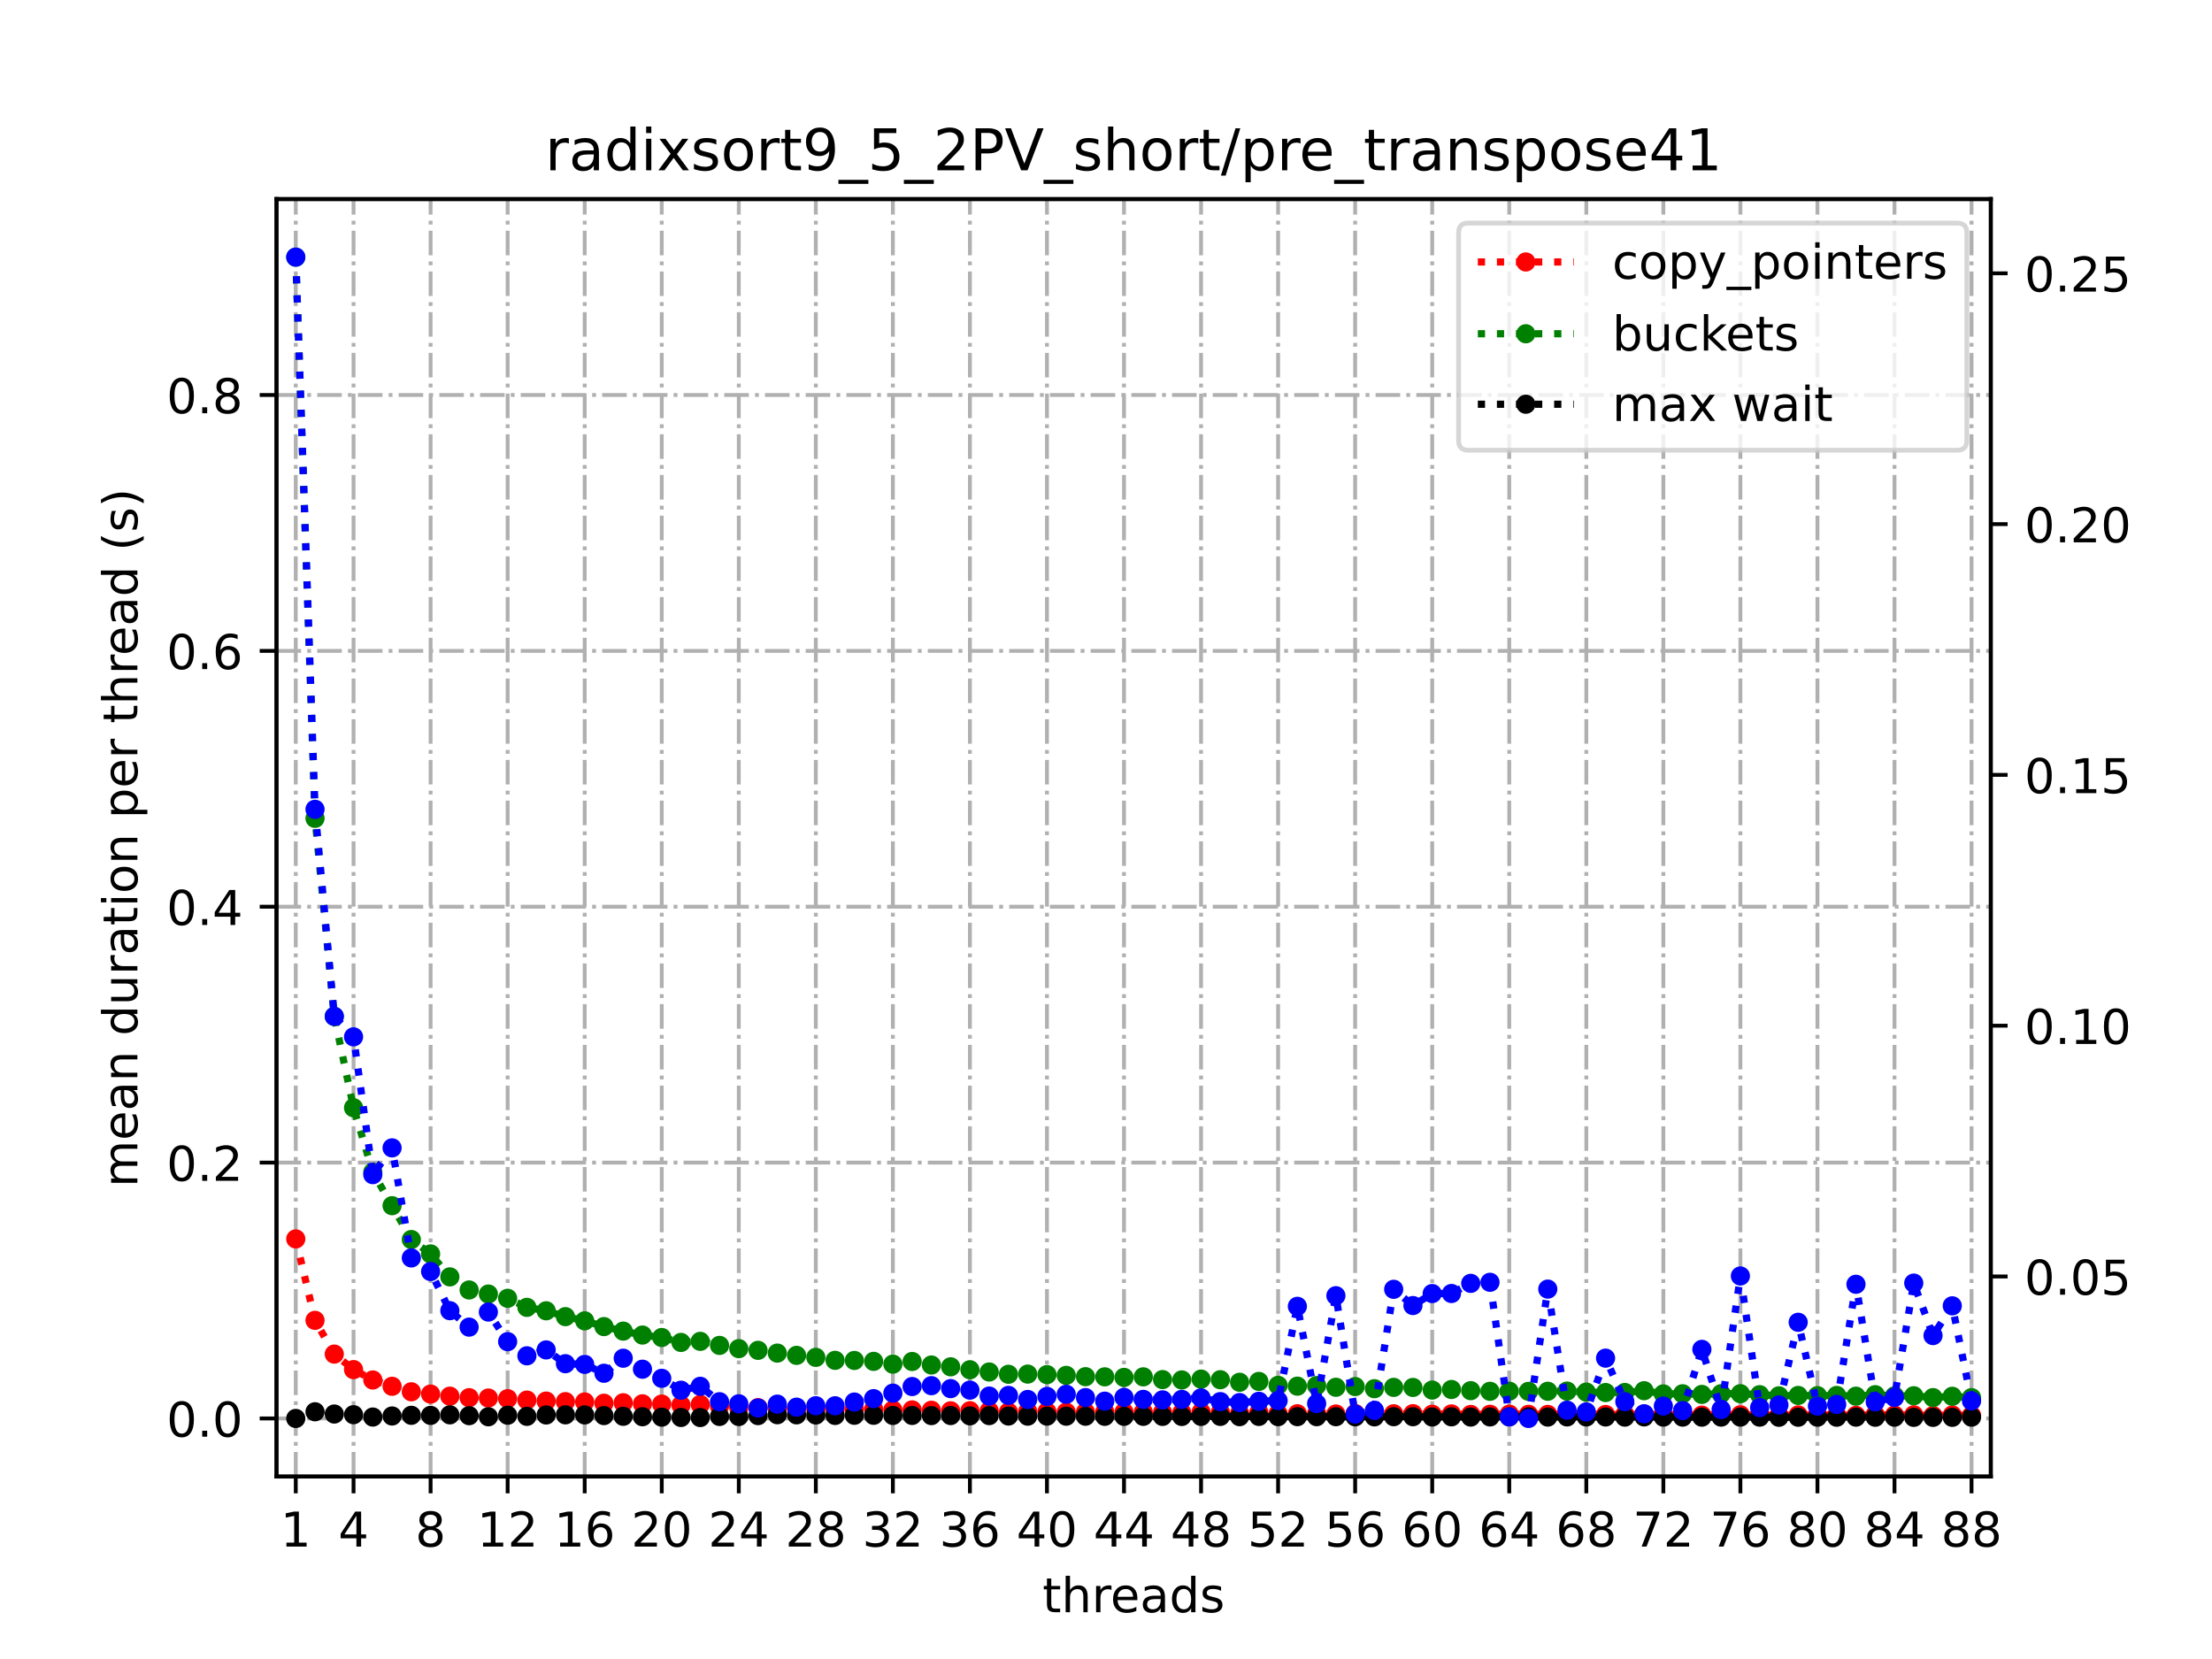 <?xml version="1.0" encoding="utf-8" standalone="no"?>
<!DOCTYPE svg PUBLIC "-//W3C//DTD SVG 1.1//EN"
  "http://www.w3.org/Graphics/SVG/1.1/DTD/svg11.dtd">
<!-- Created with matplotlib (https://matplotlib.org/) -->
<svg height="345.6pt" version="1.1" viewBox="0 0 460.8 345.6" width="460.8pt" xmlns="http://www.w3.org/2000/svg" xmlns:xlink="http://www.w3.org/1999/xlink">
 <defs>
  <style type="text/css">*{stroke-linecap:butt;stroke-linejoin:round;}</style>
 </defs>
 <g id="figure_1">
  <g id="patch_1">
   <path d="M 0 345.6 
L 460.8 345.6 
L 460.8 0 
L 0 0 
z
" style="fill:#ffffff;"/>
  </g>
  <g id="axes_1">
   <g id="patch_2">
    <path d="M 57.6 307.584 
L 414.72 307.584 
L 414.72 41.472 
L 57.6 41.472 
z
" style="fill:#ffffff;"/>
   </g>
   <g id="matplotlib.axis_1">
    <g id="xtick_1">
     <g id="line2d_1">
      <path clip-path="url(#pb1d720ae4e)" d="M 61.613 307.584 
L 61.613 41.472 
" style="fill:none;stroke:#b0b0b0;stroke-dasharray:5.12,1.28,0.8,1.28;stroke-dashoffset:0;stroke-width:0.8;"/>
     </g>
     <g id="line2d_2">
      <defs>
       <path d="M 0 0 
L 0 3.5 
" id="m1dcc786fe8" style="stroke:#000000;stroke-width:0.8;"/>
      </defs>
      <g>
       <use style="stroke:#000000;stroke-width:0.8;" x="61.613" xlink:href="#m1dcc786fe8" y="307.584"/>
      </g>
     </g>
     <g id="text_1">
      <!-- 1 -->
      <g transform="translate(58.431 322.182)scale(0.1 -0.1)">
       <defs>
        <path d="M 12.406 8.297 
L 28.516 8.297 
L 28.516 63.922 
L 10.984 60.406 
L 10.984 69.391 
L 28.422 72.906 
L 38.281 72.906 
L 38.281 8.297 
L 54.391 8.297 
L 54.391 0 
L 12.406 0 
z
" id="DejaVuSans-49"/>
       </defs>
       <use xlink:href="#DejaVuSans-49"/>
      </g>
     </g>
    </g>
    <g id="xtick_2">
     <g id="line2d_3">
      <path clip-path="url(#pb1d720ae4e)" d="M 73.65 307.584 
L 73.65 41.472 
" style="fill:none;stroke:#b0b0b0;stroke-dasharray:5.12,1.28,0.8,1.28;stroke-dashoffset:0;stroke-width:0.8;"/>
     </g>
     <g id="line2d_4">
      <g>
       <use style="stroke:#000000;stroke-width:0.8;" x="73.65" xlink:href="#m1dcc786fe8" y="307.584"/>
      </g>
     </g>
     <g id="text_2">
      <!-- 4 -->
      <g transform="translate(70.469 322.182)scale(0.1 -0.1)">
       <defs>
        <path d="M 37.797 64.312 
L 12.891 25.391 
L 37.797 25.391 
z
M 35.203 72.906 
L 47.609 72.906 
L 47.609 25.391 
L 58.016 25.391 
L 58.016 17.188 
L 47.609 17.188 
L 47.609 0 
L 37.797 0 
L 37.797 17.188 
L 4.891 17.188 
L 4.891 26.703 
z
" id="DejaVuSans-52"/>
       </defs>
       <use xlink:href="#DejaVuSans-52"/>
      </g>
     </g>
    </g>
    <g id="xtick_3">
     <g id="line2d_5">
      <path clip-path="url(#pb1d720ae4e)" d="M 89.701 307.584 
L 89.701 41.472 
" style="fill:none;stroke:#b0b0b0;stroke-dasharray:5.12,1.28,0.8,1.28;stroke-dashoffset:0;stroke-width:0.8;"/>
     </g>
     <g id="line2d_6">
      <g>
       <use style="stroke:#000000;stroke-width:0.8;" x="89.701" xlink:href="#m1dcc786fe8" y="307.584"/>
      </g>
     </g>
     <g id="text_3">
      <!-- 8 -->
      <g transform="translate(86.519 322.182)scale(0.1 -0.1)">
       <defs>
        <path d="M 31.781 34.625 
Q 24.75 34.625 20.719 30.859 
Q 16.703 27.094 16.703 20.516 
Q 16.703 13.922 20.719 10.156 
Q 24.75 6.391 31.781 6.391 
Q 38.812 6.391 42.859 10.172 
Q 46.922 13.969 46.922 20.516 
Q 46.922 27.094 42.891 30.859 
Q 38.875 34.625 31.781 34.625 
z
M 21.922 38.812 
Q 15.578 40.375 12.031 44.719 
Q 8.5 49.078 8.5 55.328 
Q 8.5 64.062 14.719 69.141 
Q 20.953 74.219 31.781 74.219 
Q 42.672 74.219 48.875 69.141 
Q 55.078 64.062 55.078 55.328 
Q 55.078 49.078 51.531 44.719 
Q 48 40.375 41.703 38.812 
Q 48.828 37.156 52.797 32.312 
Q 56.781 27.484 56.781 20.516 
Q 56.781 9.906 50.312 4.234 
Q 43.844 -1.422 31.781 -1.422 
Q 19.734 -1.422 13.25 4.234 
Q 6.781 9.906 6.781 20.516 
Q 6.781 27.484 10.781 32.312 
Q 14.797 37.156 21.922 38.812 
z
M 18.312 54.391 
Q 18.312 48.734 21.844 45.562 
Q 25.391 42.391 31.781 42.391 
Q 38.141 42.391 41.719 45.562 
Q 45.312 48.734 45.312 54.391 
Q 45.312 60.062 41.719 63.234 
Q 38.141 66.406 31.781 66.406 
Q 25.391 66.406 21.844 63.234 
Q 18.312 60.062 18.312 54.391 
z
" id="DejaVuSans-56"/>
       </defs>
       <use xlink:href="#DejaVuSans-56"/>
      </g>
     </g>
    </g>
    <g id="xtick_4">
     <g id="line2d_7">
      <path clip-path="url(#pb1d720ae4e)" d="M 105.751 307.584 
L 105.751 41.472 
" style="fill:none;stroke:#b0b0b0;stroke-dasharray:5.12,1.28,0.8,1.28;stroke-dashoffset:0;stroke-width:0.8;"/>
     </g>
     <g id="line2d_8">
      <g>
       <use style="stroke:#000000;stroke-width:0.8;" x="105.751" xlink:href="#m1dcc786fe8" y="307.584"/>
      </g>
     </g>
     <g id="text_4">
      <!-- 12 -->
      <g transform="translate(99.389 322.182)scale(0.1 -0.1)">
       <defs>
        <path d="M 19.188 8.297 
L 53.609 8.297 
L 53.609 0 
L 7.328 0 
L 7.328 8.297 
Q 12.938 14.109 22.625 23.891 
Q 32.328 33.688 34.812 36.531 
Q 39.547 41.844 41.422 45.531 
Q 43.312 49.219 43.312 52.781 
Q 43.312 58.594 39.234 62.25 
Q 35.156 65.922 28.609 65.922 
Q 23.969 65.922 18.812 64.312 
Q 13.672 62.703 7.812 59.422 
L 7.812 69.391 
Q 13.766 71.781 18.938 73 
Q 24.125 74.219 28.422 74.219 
Q 39.75 74.219 46.484 68.547 
Q 53.219 62.891 53.219 53.422 
Q 53.219 48.922 51.531 44.891 
Q 49.859 40.875 45.406 35.406 
Q 44.188 33.984 37.641 27.219 
Q 31.109 20.453 19.188 8.297 
z
" id="DejaVuSans-50"/>
       </defs>
       <use xlink:href="#DejaVuSans-49"/>
       <use x="63.623" xlink:href="#DejaVuSans-50"/>
      </g>
     </g>
    </g>
    <g id="xtick_5">
     <g id="line2d_9">
      <path clip-path="url(#pb1d720ae4e)" d="M 121.801 307.584 
L 121.801 41.472 
" style="fill:none;stroke:#b0b0b0;stroke-dasharray:5.12,1.28,0.8,1.28;stroke-dashoffset:0;stroke-width:0.8;"/>
     </g>
     <g id="line2d_10">
      <g>
       <use style="stroke:#000000;stroke-width:0.8;" x="121.801" xlink:href="#m1dcc786fe8" y="307.584"/>
      </g>
     </g>
     <g id="text_5">
      <!-- 16 -->
      <g transform="translate(115.439 322.182)scale(0.1 -0.1)">
       <defs>
        <path d="M 33.016 40.375 
Q 26.375 40.375 22.484 35.828 
Q 18.609 31.297 18.609 23.391 
Q 18.609 15.531 22.484 10.953 
Q 26.375 6.391 33.016 6.391 
Q 39.656 6.391 43.531 10.953 
Q 47.406 15.531 47.406 23.391 
Q 47.406 31.297 43.531 35.828 
Q 39.656 40.375 33.016 40.375 
z
M 52.594 71.297 
L 52.594 62.312 
Q 48.875 64.062 45.094 64.984 
Q 41.312 65.922 37.594 65.922 
Q 27.828 65.922 22.672 59.328 
Q 17.531 52.734 16.797 39.406 
Q 19.672 43.656 24.016 45.922 
Q 28.375 48.188 33.594 48.188 
Q 44.578 48.188 50.953 41.516 
Q 57.328 34.859 57.328 23.391 
Q 57.328 12.156 50.688 5.359 
Q 44.047 -1.422 33.016 -1.422 
Q 20.359 -1.422 13.672 8.266 
Q 6.984 17.969 6.984 36.375 
Q 6.984 53.656 15.188 63.938 
Q 23.391 74.219 37.203 74.219 
Q 40.922 74.219 44.703 73.484 
Q 48.484 72.75 52.594 71.297 
z
" id="DejaVuSans-54"/>
       </defs>
       <use xlink:href="#DejaVuSans-49"/>
       <use x="63.623" xlink:href="#DejaVuSans-54"/>
      </g>
     </g>
    </g>
    <g id="xtick_6">
     <g id="line2d_11">
      <path clip-path="url(#pb1d720ae4e)" d="M 137.852 307.584 
L 137.852 41.472 
" style="fill:none;stroke:#b0b0b0;stroke-dasharray:5.12,1.28,0.8,1.28;stroke-dashoffset:0;stroke-width:0.8;"/>
     </g>
     <g id="line2d_12">
      <g>
       <use style="stroke:#000000;stroke-width:0.8;" x="137.852" xlink:href="#m1dcc786fe8" y="307.584"/>
      </g>
     </g>
     <g id="text_6">
      <!-- 20 -->
      <g transform="translate(131.489 322.182)scale(0.1 -0.1)">
       <defs>
        <path d="M 31.781 66.406 
Q 24.172 66.406 20.328 58.906 
Q 16.5 51.422 16.5 36.375 
Q 16.5 21.391 20.328 13.891 
Q 24.172 6.391 31.781 6.391 
Q 39.453 6.391 43.281 13.891 
Q 47.125 21.391 47.125 36.375 
Q 47.125 51.422 43.281 58.906 
Q 39.453 66.406 31.781 66.406 
z
M 31.781 74.219 
Q 44.047 74.219 50.516 64.516 
Q 56.984 54.828 56.984 36.375 
Q 56.984 17.969 50.516 8.266 
Q 44.047 -1.422 31.781 -1.422 
Q 19.531 -1.422 13.062 8.266 
Q 6.594 17.969 6.594 36.375 
Q 6.594 54.828 13.062 64.516 
Q 19.531 74.219 31.781 74.219 
z
" id="DejaVuSans-48"/>
       </defs>
       <use xlink:href="#DejaVuSans-50"/>
       <use x="63.623" xlink:href="#DejaVuSans-48"/>
      </g>
     </g>
    </g>
    <g id="xtick_7">
     <g id="line2d_13">
      <path clip-path="url(#pb1d720ae4e)" d="M 153.902 307.584 
L 153.902 41.472 
" style="fill:none;stroke:#b0b0b0;stroke-dasharray:5.12,1.28,0.8,1.28;stroke-dashoffset:0;stroke-width:0.8;"/>
     </g>
     <g id="line2d_14">
      <g>
       <use style="stroke:#000000;stroke-width:0.8;" x="153.902" xlink:href="#m1dcc786fe8" y="307.584"/>
      </g>
     </g>
     <g id="text_7">
      <!-- 24 -->
      <g transform="translate(147.54 322.182)scale(0.1 -0.1)">
       <use xlink:href="#DejaVuSans-50"/>
       <use x="63.623" xlink:href="#DejaVuSans-52"/>
      </g>
     </g>
    </g>
    <g id="xtick_8">
     <g id="line2d_15">
      <path clip-path="url(#pb1d720ae4e)" d="M 169.952 307.584 
L 169.952 41.472 
" style="fill:none;stroke:#b0b0b0;stroke-dasharray:5.12,1.28,0.8,1.28;stroke-dashoffset:0;stroke-width:0.8;"/>
     </g>
     <g id="line2d_16">
      <g>
       <use style="stroke:#000000;stroke-width:0.8;" x="169.952" xlink:href="#m1dcc786fe8" y="307.584"/>
      </g>
     </g>
     <g id="text_8">
      <!-- 28 -->
      <g transform="translate(163.59 322.182)scale(0.1 -0.1)">
       <use xlink:href="#DejaVuSans-50"/>
       <use x="63.623" xlink:href="#DejaVuSans-56"/>
      </g>
     </g>
    </g>
    <g id="xtick_9">
     <g id="line2d_17">
      <path clip-path="url(#pb1d720ae4e)" d="M 186.003 307.584 
L 186.003 41.472 
" style="fill:none;stroke:#b0b0b0;stroke-dasharray:5.12,1.28,0.8,1.28;stroke-dashoffset:0;stroke-width:0.8;"/>
     </g>
     <g id="line2d_18">
      <g>
       <use style="stroke:#000000;stroke-width:0.8;" x="186.003" xlink:href="#m1dcc786fe8" y="307.584"/>
      </g>
     </g>
     <g id="text_9">
      <!-- 32 -->
      <g transform="translate(179.64 322.182)scale(0.1 -0.1)">
       <defs>
        <path d="M 40.578 39.312 
Q 47.656 37.797 51.625 33 
Q 55.609 28.219 55.609 21.188 
Q 55.609 10.406 48.188 4.484 
Q 40.766 -1.422 27.094 -1.422 
Q 22.516 -1.422 17.656 -0.516 
Q 12.797 0.391 7.625 2.203 
L 7.625 11.719 
Q 11.719 9.328 16.594 8.109 
Q 21.484 6.891 26.812 6.891 
Q 36.078 6.891 40.938 10.547 
Q 45.797 14.203 45.797 21.188 
Q 45.797 27.641 41.281 31.266 
Q 36.766 34.906 28.719 34.906 
L 20.219 34.906 
L 20.219 43.016 
L 29.109 43.016 
Q 36.375 43.016 40.234 45.922 
Q 44.094 48.828 44.094 54.297 
Q 44.094 59.906 40.109 62.906 
Q 36.141 65.922 28.719 65.922 
Q 24.656 65.922 20.016 65.031 
Q 15.375 64.156 9.812 62.312 
L 9.812 71.094 
Q 15.438 72.656 20.344 73.438 
Q 25.25 74.219 29.594 74.219 
Q 40.828 74.219 47.359 69.109 
Q 53.906 64.016 53.906 55.328 
Q 53.906 49.266 50.438 45.094 
Q 46.969 40.922 40.578 39.312 
z
" id="DejaVuSans-51"/>
       </defs>
       <use xlink:href="#DejaVuSans-51"/>
       <use x="63.623" xlink:href="#DejaVuSans-50"/>
      </g>
     </g>
    </g>
    <g id="xtick_10">
     <g id="line2d_19">
      <path clip-path="url(#pb1d720ae4e)" d="M 202.053 307.584 
L 202.053 41.472 
" style="fill:none;stroke:#b0b0b0;stroke-dasharray:5.12,1.28,0.8,1.28;stroke-dashoffset:0;stroke-width:0.8;"/>
     </g>
     <g id="line2d_20">
      <g>
       <use style="stroke:#000000;stroke-width:0.8;" x="202.053" xlink:href="#m1dcc786fe8" y="307.584"/>
      </g>
     </g>
     <g id="text_10">
      <!-- 36 -->
      <g transform="translate(195.691 322.182)scale(0.1 -0.1)">
       <use xlink:href="#DejaVuSans-51"/>
       <use x="63.623" xlink:href="#DejaVuSans-54"/>
      </g>
     </g>
    </g>
    <g id="xtick_11">
     <g id="line2d_21">
      <path clip-path="url(#pb1d720ae4e)" d="M 218.103 307.584 
L 218.103 41.472 
" style="fill:none;stroke:#b0b0b0;stroke-dasharray:5.12,1.28,0.8,1.28;stroke-dashoffset:0;stroke-width:0.8;"/>
     </g>
     <g id="line2d_22">
      <g>
       <use style="stroke:#000000;stroke-width:0.8;" x="218.103" xlink:href="#m1dcc786fe8" y="307.584"/>
      </g>
     </g>
     <g id="text_11">
      <!-- 40 -->
      <g transform="translate(211.741 322.182)scale(0.1 -0.1)">
       <use xlink:href="#DejaVuSans-52"/>
       <use x="63.623" xlink:href="#DejaVuSans-48"/>
      </g>
     </g>
    </g>
    <g id="xtick_12">
     <g id="line2d_23">
      <path clip-path="url(#pb1d720ae4e)" d="M 234.154 307.584 
L 234.154 41.472 
" style="fill:none;stroke:#b0b0b0;stroke-dasharray:5.12,1.28,0.8,1.28;stroke-dashoffset:0;stroke-width:0.8;"/>
     </g>
     <g id="line2d_24">
      <g>
       <use style="stroke:#000000;stroke-width:0.8;" x="234.154" xlink:href="#m1dcc786fe8" y="307.584"/>
      </g>
     </g>
     <g id="text_12">
      <!-- 44 -->
      <g transform="translate(227.791 322.182)scale(0.1 -0.1)">
       <use xlink:href="#DejaVuSans-52"/>
       <use x="63.623" xlink:href="#DejaVuSans-52"/>
      </g>
     </g>
    </g>
    <g id="xtick_13">
     <g id="line2d_25">
      <path clip-path="url(#pb1d720ae4e)" d="M 250.204 307.584 
L 250.204 41.472 
" style="fill:none;stroke:#b0b0b0;stroke-dasharray:5.12,1.28,0.8,1.28;stroke-dashoffset:0;stroke-width:0.8;"/>
     </g>
     <g id="line2d_26">
      <g>
       <use style="stroke:#000000;stroke-width:0.8;" x="250.204" xlink:href="#m1dcc786fe8" y="307.584"/>
      </g>
     </g>
     <g id="text_13">
      <!-- 48 -->
      <g transform="translate(243.842 322.182)scale(0.1 -0.1)">
       <use xlink:href="#DejaVuSans-52"/>
       <use x="63.623" xlink:href="#DejaVuSans-56"/>
      </g>
     </g>
    </g>
    <g id="xtick_14">
     <g id="line2d_27">
      <path clip-path="url(#pb1d720ae4e)" d="M 266.254 307.584 
L 266.254 41.472 
" style="fill:none;stroke:#b0b0b0;stroke-dasharray:5.12,1.28,0.8,1.28;stroke-dashoffset:0;stroke-width:0.8;"/>
     </g>
     <g id="line2d_28">
      <g>
       <use style="stroke:#000000;stroke-width:0.8;" x="266.254" xlink:href="#m1dcc786fe8" y="307.584"/>
      </g>
     </g>
     <g id="text_14">
      <!-- 52 -->
      <g transform="translate(259.892 322.182)scale(0.1 -0.1)">
       <defs>
        <path d="M 10.797 72.906 
L 49.516 72.906 
L 49.516 64.594 
L 19.828 64.594 
L 19.828 46.734 
Q 21.969 47.469 24.109 47.828 
Q 26.266 48.188 28.422 48.188 
Q 40.625 48.188 47.75 41.5 
Q 54.891 34.812 54.891 23.391 
Q 54.891 11.625 47.562 5.094 
Q 40.234 -1.422 26.906 -1.422 
Q 22.312 -1.422 17.547 -0.641 
Q 12.797 0.141 7.719 1.703 
L 7.719 11.625 
Q 12.109 9.234 16.797 8.062 
Q 21.484 6.891 26.703 6.891 
Q 35.156 6.891 40.078 11.328 
Q 45.016 15.766 45.016 23.391 
Q 45.016 31 40.078 35.438 
Q 35.156 39.891 26.703 39.891 
Q 22.75 39.891 18.812 39.016 
Q 14.891 38.141 10.797 36.281 
z
" id="DejaVuSans-53"/>
       </defs>
       <use xlink:href="#DejaVuSans-53"/>
       <use x="63.623" xlink:href="#DejaVuSans-50"/>
      </g>
     </g>
    </g>
    <g id="xtick_15">
     <g id="line2d_29">
      <path clip-path="url(#pb1d720ae4e)" d="M 282.305 307.584 
L 282.305 41.472 
" style="fill:none;stroke:#b0b0b0;stroke-dasharray:5.12,1.28,0.8,1.28;stroke-dashoffset:0;stroke-width:0.8;"/>
     </g>
     <g id="line2d_30">
      <g>
       <use style="stroke:#000000;stroke-width:0.8;" x="282.305" xlink:href="#m1dcc786fe8" y="307.584"/>
      </g>
     </g>
     <g id="text_15">
      <!-- 56 -->
      <g transform="translate(275.942 322.182)scale(0.1 -0.1)">
       <use xlink:href="#DejaVuSans-53"/>
       <use x="63.623" xlink:href="#DejaVuSans-54"/>
      </g>
     </g>
    </g>
    <g id="xtick_16">
     <g id="line2d_31">
      <path clip-path="url(#pb1d720ae4e)" d="M 298.355 307.584 
L 298.355 41.472 
" style="fill:none;stroke:#b0b0b0;stroke-dasharray:5.12,1.28,0.8,1.28;stroke-dashoffset:0;stroke-width:0.8;"/>
     </g>
     <g id="line2d_32">
      <g>
       <use style="stroke:#000000;stroke-width:0.8;" x="298.355" xlink:href="#m1dcc786fe8" y="307.584"/>
      </g>
     </g>
     <g id="text_16">
      <!-- 60 -->
      <g transform="translate(291.993 322.182)scale(0.1 -0.1)">
       <use xlink:href="#DejaVuSans-54"/>
       <use x="63.623" xlink:href="#DejaVuSans-48"/>
      </g>
     </g>
    </g>
    <g id="xtick_17">
     <g id="line2d_33">
      <path clip-path="url(#pb1d720ae4e)" d="M 314.405 307.584 
L 314.405 41.472 
" style="fill:none;stroke:#b0b0b0;stroke-dasharray:5.12,1.28,0.8,1.28;stroke-dashoffset:0;stroke-width:0.8;"/>
     </g>
     <g id="line2d_34">
      <g>
       <use style="stroke:#000000;stroke-width:0.8;" x="314.405" xlink:href="#m1dcc786fe8" y="307.584"/>
      </g>
     </g>
     <g id="text_17">
      <!-- 64 -->
      <g transform="translate(308.043 322.182)scale(0.1 -0.1)">
       <use xlink:href="#DejaVuSans-54"/>
       <use x="63.623" xlink:href="#DejaVuSans-52"/>
      </g>
     </g>
    </g>
    <g id="xtick_18">
     <g id="line2d_35">
      <path clip-path="url(#pb1d720ae4e)" d="M 330.456 307.584 
L 330.456 41.472 
" style="fill:none;stroke:#b0b0b0;stroke-dasharray:5.12,1.28,0.8,1.28;stroke-dashoffset:0;stroke-width:0.8;"/>
     </g>
     <g id="line2d_36">
      <g>
       <use style="stroke:#000000;stroke-width:0.8;" x="330.456" xlink:href="#m1dcc786fe8" y="307.584"/>
      </g>
     </g>
     <g id="text_18">
      <!-- 68 -->
      <g transform="translate(324.093 322.182)scale(0.1 -0.1)">
       <use xlink:href="#DejaVuSans-54"/>
       <use x="63.623" xlink:href="#DejaVuSans-56"/>
      </g>
     </g>
    </g>
    <g id="xtick_19">
     <g id="line2d_37">
      <path clip-path="url(#pb1d720ae4e)" d="M 346.506 307.584 
L 346.506 41.472 
" style="fill:none;stroke:#b0b0b0;stroke-dasharray:5.12,1.28,0.8,1.28;stroke-dashoffset:0;stroke-width:0.8;"/>
     </g>
     <g id="line2d_38">
      <g>
       <use style="stroke:#000000;stroke-width:0.8;" x="346.506" xlink:href="#m1dcc786fe8" y="307.584"/>
      </g>
     </g>
     <g id="text_19">
      <!-- 72 -->
      <g transform="translate(340.144 322.182)scale(0.1 -0.1)">
       <defs>
        <path d="M 8.203 72.906 
L 55.078 72.906 
L 55.078 68.703 
L 28.609 0 
L 18.312 0 
L 43.219 64.594 
L 8.203 64.594 
z
" id="DejaVuSans-55"/>
       </defs>
       <use xlink:href="#DejaVuSans-55"/>
       <use x="63.623" xlink:href="#DejaVuSans-50"/>
      </g>
     </g>
    </g>
    <g id="xtick_20">
     <g id="line2d_39">
      <path clip-path="url(#pb1d720ae4e)" d="M 362.556 307.584 
L 362.556 41.472 
" style="fill:none;stroke:#b0b0b0;stroke-dasharray:5.12,1.28,0.8,1.28;stroke-dashoffset:0;stroke-width:0.8;"/>
     </g>
     <g id="line2d_40">
      <g>
       <use style="stroke:#000000;stroke-width:0.8;" x="362.556" xlink:href="#m1dcc786fe8" y="307.584"/>
      </g>
     </g>
     <g id="text_20">
      <!-- 76 -->
      <g transform="translate(356.194 322.182)scale(0.1 -0.1)">
       <use xlink:href="#DejaVuSans-55"/>
       <use x="63.623" xlink:href="#DejaVuSans-54"/>
      </g>
     </g>
    </g>
    <g id="xtick_21">
     <g id="line2d_41">
      <path clip-path="url(#pb1d720ae4e)" d="M 378.607 307.584 
L 378.607 41.472 
" style="fill:none;stroke:#b0b0b0;stroke-dasharray:5.12,1.28,0.8,1.28;stroke-dashoffset:0;stroke-width:0.8;"/>
     </g>
     <g id="line2d_42">
      <g>
       <use style="stroke:#000000;stroke-width:0.8;" x="378.607" xlink:href="#m1dcc786fe8" y="307.584"/>
      </g>
     </g>
     <g id="text_21">
      <!-- 80 -->
      <g transform="translate(372.244 322.182)scale(0.1 -0.1)">
       <use xlink:href="#DejaVuSans-56"/>
       <use x="63.623" xlink:href="#DejaVuSans-48"/>
      </g>
     </g>
    </g>
    <g id="xtick_22">
     <g id="line2d_43">
      <path clip-path="url(#pb1d720ae4e)" d="M 394.657 307.584 
L 394.657 41.472 
" style="fill:none;stroke:#b0b0b0;stroke-dasharray:5.12,1.28,0.8,1.28;stroke-dashoffset:0;stroke-width:0.8;"/>
     </g>
     <g id="line2d_44">
      <g>
       <use style="stroke:#000000;stroke-width:0.8;" x="394.657" xlink:href="#m1dcc786fe8" y="307.584"/>
      </g>
     </g>
     <g id="text_22">
      <!-- 84 -->
      <g transform="translate(388.295 322.182)scale(0.1 -0.1)">
       <use xlink:href="#DejaVuSans-56"/>
       <use x="63.623" xlink:href="#DejaVuSans-52"/>
      </g>
     </g>
    </g>
    <g id="xtick_23">
     <g id="line2d_45">
      <path clip-path="url(#pb1d720ae4e)" d="M 410.707 307.584 
L 410.707 41.472 
" style="fill:none;stroke:#b0b0b0;stroke-dasharray:5.12,1.28,0.8,1.28;stroke-dashoffset:0;stroke-width:0.8;"/>
     </g>
     <g id="line2d_46">
      <g>
       <use style="stroke:#000000;stroke-width:0.8;" x="410.707" xlink:href="#m1dcc786fe8" y="307.584"/>
      </g>
     </g>
     <g id="text_23">
      <!-- 88 -->
      <g transform="translate(404.345 322.182)scale(0.1 -0.1)">
       <use xlink:href="#DejaVuSans-56"/>
       <use x="63.623" xlink:href="#DejaVuSans-56"/>
      </g>
     </g>
    </g>
    <g id="text_24">
     <!-- threads -->
     <g transform="translate(217.169 335.861)scale(0.1 -0.1)">
      <defs>
       <path d="M 18.312 70.219 
L 18.312 54.688 
L 36.812 54.688 
L 36.812 47.703 
L 18.312 47.703 
L 18.312 18.016 
Q 18.312 11.328 20.141 9.422 
Q 21.969 7.516 27.594 7.516 
L 36.812 7.516 
L 36.812 0 
L 27.594 0 
Q 17.188 0 13.234 3.875 
Q 9.281 7.766 9.281 18.016 
L 9.281 47.703 
L 2.688 47.703 
L 2.688 54.688 
L 9.281 54.688 
L 9.281 70.219 
z
" id="DejaVuSans-116"/>
       <path d="M 54.891 33.016 
L 54.891 0 
L 45.906 0 
L 45.906 32.719 
Q 45.906 40.484 42.875 44.328 
Q 39.844 48.188 33.797 48.188 
Q 26.516 48.188 22.312 43.547 
Q 18.109 38.922 18.109 30.906 
L 18.109 0 
L 9.078 0 
L 9.078 75.984 
L 18.109 75.984 
L 18.109 46.188 
Q 21.344 51.125 25.703 53.562 
Q 30.078 56 35.797 56 
Q 45.219 56 50.047 50.172 
Q 54.891 44.344 54.891 33.016 
z
" id="DejaVuSans-104"/>
       <path d="M 41.109 46.297 
Q 39.594 47.172 37.812 47.578 
Q 36.031 48 33.891 48 
Q 26.266 48 22.188 43.047 
Q 18.109 38.094 18.109 28.812 
L 18.109 0 
L 9.078 0 
L 9.078 54.688 
L 18.109 54.688 
L 18.109 46.188 
Q 20.953 51.172 25.484 53.578 
Q 30.031 56 36.531 56 
Q 37.453 56 38.578 55.875 
Q 39.703 55.766 41.062 55.516 
z
" id="DejaVuSans-114"/>
       <path d="M 56.203 29.594 
L 56.203 25.203 
L 14.891 25.203 
Q 15.484 15.922 20.484 11.062 
Q 25.484 6.203 34.422 6.203 
Q 39.594 6.203 44.453 7.469 
Q 49.312 8.734 54.109 11.281 
L 54.109 2.781 
Q 49.266 0.734 44.188 -0.344 
Q 39.109 -1.422 33.891 -1.422 
Q 20.797 -1.422 13.156 6.188 
Q 5.516 13.812 5.516 26.812 
Q 5.516 40.234 12.766 48.109 
Q 20.016 56 32.328 56 
Q 43.359 56 49.781 48.891 
Q 56.203 41.797 56.203 29.594 
z
M 47.219 32.234 
Q 47.125 39.594 43.094 43.984 
Q 39.062 48.391 32.422 48.391 
Q 24.906 48.391 20.391 44.141 
Q 15.875 39.891 15.188 32.172 
z
" id="DejaVuSans-101"/>
       <path d="M 34.281 27.484 
Q 23.391 27.484 19.188 25 
Q 14.984 22.516 14.984 16.5 
Q 14.984 11.719 18.141 8.906 
Q 21.297 6.109 26.703 6.109 
Q 34.188 6.109 38.703 11.406 
Q 43.219 16.703 43.219 25.484 
L 43.219 27.484 
z
M 52.203 31.203 
L 52.203 0 
L 43.219 0 
L 43.219 8.297 
Q 40.141 3.328 35.547 0.953 
Q 30.953 -1.422 24.312 -1.422 
Q 15.922 -1.422 10.953 3.297 
Q 6 8.016 6 15.922 
Q 6 25.141 12.172 29.828 
Q 18.359 34.516 30.609 34.516 
L 43.219 34.516 
L 43.219 35.406 
Q 43.219 41.609 39.141 45 
Q 35.062 48.391 27.688 48.391 
Q 23 48.391 18.547 47.266 
Q 14.109 46.141 10.016 43.891 
L 10.016 52.203 
Q 14.938 54.109 19.578 55.047 
Q 24.219 56 28.609 56 
Q 40.484 56 46.344 49.844 
Q 52.203 43.703 52.203 31.203 
z
" id="DejaVuSans-97"/>
       <path d="M 45.406 46.391 
L 45.406 75.984 
L 54.391 75.984 
L 54.391 0 
L 45.406 0 
L 45.406 8.203 
Q 42.578 3.328 38.25 0.953 
Q 33.938 -1.422 27.875 -1.422 
Q 17.969 -1.422 11.734 6.484 
Q 5.516 14.406 5.516 27.297 
Q 5.516 40.188 11.734 48.094 
Q 17.969 56 27.875 56 
Q 33.938 56 38.25 53.625 
Q 42.578 51.266 45.406 46.391 
z
M 14.797 27.297 
Q 14.797 17.391 18.875 11.75 
Q 22.953 6.109 30.078 6.109 
Q 37.203 6.109 41.297 11.75 
Q 45.406 17.391 45.406 27.297 
Q 45.406 37.203 41.297 42.844 
Q 37.203 48.484 30.078 48.484 
Q 22.953 48.484 18.875 42.844 
Q 14.797 37.203 14.797 27.297 
z
" id="DejaVuSans-100"/>
       <path d="M 44.281 53.078 
L 44.281 44.578 
Q 40.484 46.531 36.375 47.5 
Q 32.281 48.484 27.875 48.484 
Q 21.188 48.484 17.844 46.438 
Q 14.5 44.391 14.5 40.281 
Q 14.5 37.156 16.891 35.375 
Q 19.281 33.594 26.516 31.984 
L 29.594 31.297 
Q 39.156 29.25 43.188 25.516 
Q 47.219 21.781 47.219 15.094 
Q 47.219 7.469 41.188 3.016 
Q 35.156 -1.422 24.609 -1.422 
Q 20.219 -1.422 15.453 -0.562 
Q 10.688 0.297 5.422 2 
L 5.422 11.281 
Q 10.406 8.688 15.234 7.391 
Q 20.062 6.109 24.812 6.109 
Q 31.156 6.109 34.562 8.281 
Q 37.984 10.453 37.984 14.406 
Q 37.984 18.062 35.516 20.016 
Q 33.062 21.969 24.703 23.781 
L 21.578 24.516 
Q 13.234 26.266 9.516 29.906 
Q 5.812 33.547 5.812 39.891 
Q 5.812 47.609 11.281 51.797 
Q 16.75 56 26.812 56 
Q 31.781 56 36.172 55.266 
Q 40.578 54.547 44.281 53.078 
z
" id="DejaVuSans-115"/>
      </defs>
      <use xlink:href="#DejaVuSans-116"/>
      <use x="39.209" xlink:href="#DejaVuSans-104"/>
      <use x="102.588" xlink:href="#DejaVuSans-114"/>
      <use x="141.451" xlink:href="#DejaVuSans-101"/>
      <use x="202.975" xlink:href="#DejaVuSans-97"/>
      <use x="264.254" xlink:href="#DejaVuSans-100"/>
      <use x="327.73" xlink:href="#DejaVuSans-115"/>
     </g>
    </g>
   </g>
   <g id="matplotlib.axis_2">
    <g id="ytick_1">
     <g id="line2d_47">
      <path clip-path="url(#pb1d720ae4e)" d="M 57.6 295.489 
L 414.72 295.489 
" style="fill:none;stroke:#b0b0b0;stroke-dasharray:5.12,1.28,0.8,1.28;stroke-dashoffset:0;stroke-width:0.8;"/>
     </g>
     <g id="line2d_48">
      <defs>
       <path d="M 0 0 
L -3.5 0 
" id="mf648c339c4" style="stroke:#000000;stroke-width:0.8;"/>
      </defs>
      <g>
       <use style="stroke:#000000;stroke-width:0.8;" x="57.6" xlink:href="#mf648c339c4" y="295.489"/>
      </g>
     </g>
     <g id="text_25">
      <!-- 0.0 -->
      <g transform="translate(34.697 299.288)scale(0.1 -0.1)">
       <defs>
        <path d="M 10.688 12.406 
L 21 12.406 
L 21 0 
L 10.688 0 
z
" id="DejaVuSans-46"/>
       </defs>
       <use xlink:href="#DejaVuSans-48"/>
       <use x="63.623" xlink:href="#DejaVuSans-46"/>
       <use x="95.41" xlink:href="#DejaVuSans-48"/>
      </g>
     </g>
    </g>
    <g id="ytick_2">
     <g id="line2d_49">
      <path clip-path="url(#pb1d720ae4e)" d="M 57.6 242.188 
L 414.72 242.188 
" style="fill:none;stroke:#b0b0b0;stroke-dasharray:5.12,1.28,0.8,1.28;stroke-dashoffset:0;stroke-width:0.8;"/>
     </g>
     <g id="line2d_50">
      <g>
       <use style="stroke:#000000;stroke-width:0.8;" x="57.6" xlink:href="#mf648c339c4" y="242.188"/>
      </g>
     </g>
     <g id="text_26">
      <!-- 0.2 -->
      <g transform="translate(34.697 245.987)scale(0.1 -0.1)">
       <use xlink:href="#DejaVuSans-48"/>
       <use x="63.623" xlink:href="#DejaVuSans-46"/>
       <use x="95.41" xlink:href="#DejaVuSans-50"/>
      </g>
     </g>
    </g>
    <g id="ytick_3">
     <g id="line2d_51">
      <path clip-path="url(#pb1d720ae4e)" d="M 57.6 188.887 
L 414.72 188.887 
" style="fill:none;stroke:#b0b0b0;stroke-dasharray:5.12,1.28,0.8,1.28;stroke-dashoffset:0;stroke-width:0.8;"/>
     </g>
     <g id="line2d_52">
      <g>
       <use style="stroke:#000000;stroke-width:0.8;" x="57.6" xlink:href="#mf648c339c4" y="188.887"/>
      </g>
     </g>
     <g id="text_27">
      <!-- 0.4 -->
      <g transform="translate(34.697 192.687)scale(0.1 -0.1)">
       <use xlink:href="#DejaVuSans-48"/>
       <use x="63.623" xlink:href="#DejaVuSans-46"/>
       <use x="95.41" xlink:href="#DejaVuSans-52"/>
      </g>
     </g>
    </g>
    <g id="ytick_4">
     <g id="line2d_53">
      <path clip-path="url(#pb1d720ae4e)" d="M 57.6 135.587 
L 414.72 135.587 
" style="fill:none;stroke:#b0b0b0;stroke-dasharray:5.12,1.28,0.8,1.28;stroke-dashoffset:0;stroke-width:0.8;"/>
     </g>
     <g id="line2d_54">
      <g>
       <use style="stroke:#000000;stroke-width:0.8;" x="57.6" xlink:href="#mf648c339c4" y="135.587"/>
      </g>
     </g>
     <g id="text_28">
      <!-- 0.6 -->
      <g transform="translate(34.697 139.386)scale(0.1 -0.1)">
       <use xlink:href="#DejaVuSans-48"/>
       <use x="63.623" xlink:href="#DejaVuSans-46"/>
       <use x="95.41" xlink:href="#DejaVuSans-54"/>
      </g>
     </g>
    </g>
    <g id="ytick_5">
     <g id="line2d_55">
      <path clip-path="url(#pb1d720ae4e)" d="M 57.6 82.286 
L 414.72 82.286 
" style="fill:none;stroke:#b0b0b0;stroke-dasharray:5.12,1.28,0.8,1.28;stroke-dashoffset:0;stroke-width:0.8;"/>
     </g>
     <g id="line2d_56">
      <g>
       <use style="stroke:#000000;stroke-width:0.8;" x="57.6" xlink:href="#mf648c339c4" y="82.286"/>
      </g>
     </g>
     <g id="text_29">
      <!-- 0.8 -->
      <g transform="translate(34.697 86.086)scale(0.1 -0.1)">
       <use xlink:href="#DejaVuSans-48"/>
       <use x="63.623" xlink:href="#DejaVuSans-46"/>
       <use x="95.41" xlink:href="#DejaVuSans-56"/>
      </g>
     </g>
    </g>
    <g id="text_30">
     <!-- mean duration per thread (s) -->
     <g transform="translate(28.617 247.303)rotate(-90)scale(0.1 -0.1)">
      <defs>
       <path d="M 52 44.188 
Q 55.375 50.25 60.062 53.125 
Q 64.75 56 71.094 56 
Q 79.641 56 84.281 50.016 
Q 88.922 44.047 88.922 33.016 
L 88.922 0 
L 79.891 0 
L 79.891 32.719 
Q 79.891 40.578 77.094 44.375 
Q 74.312 48.188 68.609 48.188 
Q 61.625 48.188 57.562 43.547 
Q 53.516 38.922 53.516 30.906 
L 53.516 0 
L 44.484 0 
L 44.484 32.719 
Q 44.484 40.625 41.703 44.406 
Q 38.922 48.188 33.109 48.188 
Q 26.219 48.188 22.156 43.531 
Q 18.109 38.875 18.109 30.906 
L 18.109 0 
L 9.078 0 
L 9.078 54.688 
L 18.109 54.688 
L 18.109 46.188 
Q 21.188 51.219 25.484 53.609 
Q 29.781 56 35.688 56 
Q 41.656 56 45.828 52.969 
Q 50 49.953 52 44.188 
z
" id="DejaVuSans-109"/>
       <path d="M 54.891 33.016 
L 54.891 0 
L 45.906 0 
L 45.906 32.719 
Q 45.906 40.484 42.875 44.328 
Q 39.844 48.188 33.797 48.188 
Q 26.516 48.188 22.312 43.547 
Q 18.109 38.922 18.109 30.906 
L 18.109 0 
L 9.078 0 
L 9.078 54.688 
L 18.109 54.688 
L 18.109 46.188 
Q 21.344 51.125 25.703 53.562 
Q 30.078 56 35.797 56 
Q 45.219 56 50.047 50.172 
Q 54.891 44.344 54.891 33.016 
z
" id="DejaVuSans-110"/>
       <path id="DejaVuSans-32"/>
       <path d="M 8.5 21.578 
L 8.5 54.688 
L 17.484 54.688 
L 17.484 21.922 
Q 17.484 14.156 20.5 10.266 
Q 23.531 6.391 29.594 6.391 
Q 36.859 6.391 41.078 11.031 
Q 45.312 15.672 45.312 23.688 
L 45.312 54.688 
L 54.297 54.688 
L 54.297 0 
L 45.312 0 
L 45.312 8.406 
Q 42.047 3.422 37.719 1 
Q 33.406 -1.422 27.688 -1.422 
Q 18.266 -1.422 13.375 4.438 
Q 8.5 10.297 8.5 21.578 
z
M 31.109 56 
z
" id="DejaVuSans-117"/>
       <path d="M 9.422 54.688 
L 18.406 54.688 
L 18.406 0 
L 9.422 0 
z
M 9.422 75.984 
L 18.406 75.984 
L 18.406 64.594 
L 9.422 64.594 
z
" id="DejaVuSans-105"/>
       <path d="M 30.609 48.391 
Q 23.391 48.391 19.188 42.75 
Q 14.984 37.109 14.984 27.297 
Q 14.984 17.484 19.156 11.844 
Q 23.344 6.203 30.609 6.203 
Q 37.797 6.203 41.984 11.859 
Q 46.188 17.531 46.188 27.297 
Q 46.188 37.016 41.984 42.703 
Q 37.797 48.391 30.609 48.391 
z
M 30.609 56 
Q 42.328 56 49.016 48.375 
Q 55.719 40.766 55.719 27.297 
Q 55.719 13.875 49.016 6.219 
Q 42.328 -1.422 30.609 -1.422 
Q 18.844 -1.422 12.172 6.219 
Q 5.516 13.875 5.516 27.297 
Q 5.516 40.766 12.172 48.375 
Q 18.844 56 30.609 56 
z
" id="DejaVuSans-111"/>
       <path d="M 18.109 8.203 
L 18.109 -20.797 
L 9.078 -20.797 
L 9.078 54.688 
L 18.109 54.688 
L 18.109 46.391 
Q 20.953 51.266 25.266 53.625 
Q 29.594 56 35.594 56 
Q 45.562 56 51.781 48.094 
Q 58.016 40.188 58.016 27.297 
Q 58.016 14.406 51.781 6.484 
Q 45.562 -1.422 35.594 -1.422 
Q 29.594 -1.422 25.266 0.953 
Q 20.953 3.328 18.109 8.203 
z
M 48.688 27.297 
Q 48.688 37.203 44.609 42.844 
Q 40.531 48.484 33.406 48.484 
Q 26.266 48.484 22.188 42.844 
Q 18.109 37.203 18.109 27.297 
Q 18.109 17.391 22.188 11.75 
Q 26.266 6.109 33.406 6.109 
Q 40.531 6.109 44.609 11.75 
Q 48.688 17.391 48.688 27.297 
z
" id="DejaVuSans-112"/>
       <path d="M 31 75.875 
Q 24.469 64.656 21.281 53.656 
Q 18.109 42.672 18.109 31.391 
Q 18.109 20.125 21.312 9.062 
Q 24.516 -2 31 -13.188 
L 23.188 -13.188 
Q 15.875 -1.703 12.234 9.375 
Q 8.594 20.453 8.594 31.391 
Q 8.594 42.281 12.203 53.312 
Q 15.828 64.359 23.188 75.875 
z
" id="DejaVuSans-40"/>
       <path d="M 8.016 75.875 
L 15.828 75.875 
Q 23.141 64.359 26.781 53.312 
Q 30.422 42.281 30.422 31.391 
Q 30.422 20.453 26.781 9.375 
Q 23.141 -1.703 15.828 -13.188 
L 8.016 -13.188 
Q 14.5 -2 17.703 9.062 
Q 20.906 20.125 20.906 31.391 
Q 20.906 42.672 17.703 53.656 
Q 14.5 64.656 8.016 75.875 
z
" id="DejaVuSans-41"/>
      </defs>
      <use xlink:href="#DejaVuSans-109"/>
      <use x="97.412" xlink:href="#DejaVuSans-101"/>
      <use x="158.936" xlink:href="#DejaVuSans-97"/>
      <use x="220.215" xlink:href="#DejaVuSans-110"/>
      <use x="283.594" xlink:href="#DejaVuSans-32"/>
      <use x="315.381" xlink:href="#DejaVuSans-100"/>
      <use x="378.857" xlink:href="#DejaVuSans-117"/>
      <use x="442.236" xlink:href="#DejaVuSans-114"/>
      <use x="483.35" xlink:href="#DejaVuSans-97"/>
      <use x="544.629" xlink:href="#DejaVuSans-116"/>
      <use x="583.838" xlink:href="#DejaVuSans-105"/>
      <use x="611.621" xlink:href="#DejaVuSans-111"/>
      <use x="672.803" xlink:href="#DejaVuSans-110"/>
      <use x="736.182" xlink:href="#DejaVuSans-32"/>
      <use x="767.969" xlink:href="#DejaVuSans-112"/>
      <use x="831.445" xlink:href="#DejaVuSans-101"/>
      <use x="892.969" xlink:href="#DejaVuSans-114"/>
      <use x="934.082" xlink:href="#DejaVuSans-32"/>
      <use x="965.869" xlink:href="#DejaVuSans-116"/>
      <use x="1005.078" xlink:href="#DejaVuSans-104"/>
      <use x="1068.457" xlink:href="#DejaVuSans-114"/>
      <use x="1107.32" xlink:href="#DejaVuSans-101"/>
      <use x="1168.844" xlink:href="#DejaVuSans-97"/>
      <use x="1230.123" xlink:href="#DejaVuSans-100"/>
      <use x="1293.6" xlink:href="#DejaVuSans-32"/>
      <use x="1325.387" xlink:href="#DejaVuSans-40"/>
      <use x="1364.4" xlink:href="#DejaVuSans-115"/>
      <use x="1416.5" xlink:href="#DejaVuSans-41"/>
     </g>
    </g>
   </g>
   <g id="line2d_57">
    <path clip-path="url(#pb1d720ae4e)" d="M 61.613 258.091 
L 65.625 275.051 
L 69.638 282.081 
L 73.65 285.317 
L 77.663 287.476 
L 81.676 288.791 
L 85.688 289.935 
L 89.701 290.41 
L 93.713 290.849 
L 97.726 291.162 
L 101.738 291.236 
L 105.751 291.369 
L 109.764 291.664 
L 113.776 291.869 
L 117.789 291.986 
L 121.801 292.048 
L 125.814 292.32 
L 129.827 292.221 
L 133.839 292.438 
L 137.852 292.493 
L 141.864 292.705 
L 145.877 292.579 
L 149.889 292.924 
L 153.902 293.215 
L 157.915 293.237 
L 161.927 293.393 
L 165.94 293.412 
L 169.952 293.48 
L 173.965 293.604 
L 177.978 293.545 
L 181.99 293.578 
L 186.003 293.738 
L 190.015 293.707 
L 194.028 293.784 
L 198.04 293.899 
L 202.053 293.884 
L 206.066 293.939 
L 210.078 294.151 
L 214.091 294.044 
L 218.103 294.113 
L 222.116 294.18 
L 226.129 294.186 
L 230.141 294.135 
L 234.154 294.189 
L 238.166 294.188 
L 242.179 294.252 
L 246.191 294.298 
L 250.204 294.193 
L 254.217 294.233 
L 258.229 294.426 
L 262.242 294.253 
L 266.254 294.502 
L 270.267 294.512 
L 274.28 294.469 
L 278.292 294.558 
L 282.305 294.463 
L 286.317 294.53 
L 290.33 294.514 
L 294.342 294.49 
L 298.355 294.611 
L 302.368 294.542 
L 306.38 294.657 
L 310.393 294.621 
L 314.405 294.595 
L 318.418 294.634 
L 322.431 294.65 
L 326.443 294.605 
L 330.456 294.65 
L 334.468 294.663 
L 338.481 294.692 
L 342.493 294.584 
L 346.506 294.702 
L 350.519 294.699 
L 354.531 294.799 
L 358.544 294.673 
L 362.556 294.726 
L 366.569 294.736 
L 370.582 294.845 
L 374.594 294.761 
L 378.607 294.761 
L 382.619 294.769 
L 386.632 294.852 
L 390.644 294.702 
L 394.657 294.783 
L 398.67 294.732 
L 402.682 294.9 
L 406.695 294.764 
L 410.707 294.864 
" style="fill:none;stroke:#ff0000;stroke-dasharray:1.5,2.475;stroke-dashoffset:0;stroke-width:1.5;"/>
    <defs>
     <path d="M 0 1.5 
C 0.398 1.5 0.779 1.342 1.061 1.061 
C 1.342 0.779 1.5 0.398 1.5 0 
C 1.5 -0.398 1.342 -0.779 1.061 -1.061 
C 0.779 -1.342 0.398 -1.5 0 -1.5 
C -0.398 -1.5 -0.779 -1.342 -1.061 -1.061 
C -1.342 -0.779 -1.5 -0.398 -1.5 0 
C -1.5 0.398 -1.342 0.779 -1.061 1.061 
C -0.779 1.342 -0.398 1.5 0 1.5 
z
" id="m4c9cd27300" style="stroke:#ff0000;"/>
    </defs>
    <g clip-path="url(#pb1d720ae4e)">
     <use style="fill:#ff0000;stroke:#ff0000;" x="61.613" xlink:href="#m4c9cd27300" y="258.091"/>
     <use style="fill:#ff0000;stroke:#ff0000;" x="65.625" xlink:href="#m4c9cd27300" y="275.051"/>
     <use style="fill:#ff0000;stroke:#ff0000;" x="69.638" xlink:href="#m4c9cd27300" y="282.081"/>
     <use style="fill:#ff0000;stroke:#ff0000;" x="73.65" xlink:href="#m4c9cd27300" y="285.317"/>
     <use style="fill:#ff0000;stroke:#ff0000;" x="77.663" xlink:href="#m4c9cd27300" y="287.476"/>
     <use style="fill:#ff0000;stroke:#ff0000;" x="81.676" xlink:href="#m4c9cd27300" y="288.791"/>
     <use style="fill:#ff0000;stroke:#ff0000;" x="85.688" xlink:href="#m4c9cd27300" y="289.935"/>
     <use style="fill:#ff0000;stroke:#ff0000;" x="89.701" xlink:href="#m4c9cd27300" y="290.41"/>
     <use style="fill:#ff0000;stroke:#ff0000;" x="93.713" xlink:href="#m4c9cd27300" y="290.849"/>
     <use style="fill:#ff0000;stroke:#ff0000;" x="97.726" xlink:href="#m4c9cd27300" y="291.162"/>
     <use style="fill:#ff0000;stroke:#ff0000;" x="101.738" xlink:href="#m4c9cd27300" y="291.236"/>
     <use style="fill:#ff0000;stroke:#ff0000;" x="105.751" xlink:href="#m4c9cd27300" y="291.369"/>
     <use style="fill:#ff0000;stroke:#ff0000;" x="109.764" xlink:href="#m4c9cd27300" y="291.664"/>
     <use style="fill:#ff0000;stroke:#ff0000;" x="113.776" xlink:href="#m4c9cd27300" y="291.869"/>
     <use style="fill:#ff0000;stroke:#ff0000;" x="117.789" xlink:href="#m4c9cd27300" y="291.986"/>
     <use style="fill:#ff0000;stroke:#ff0000;" x="121.801" xlink:href="#m4c9cd27300" y="292.048"/>
     <use style="fill:#ff0000;stroke:#ff0000;" x="125.814" xlink:href="#m4c9cd27300" y="292.32"/>
     <use style="fill:#ff0000;stroke:#ff0000;" x="129.827" xlink:href="#m4c9cd27300" y="292.221"/>
     <use style="fill:#ff0000;stroke:#ff0000;" x="133.839" xlink:href="#m4c9cd27300" y="292.438"/>
     <use style="fill:#ff0000;stroke:#ff0000;" x="137.852" xlink:href="#m4c9cd27300" y="292.493"/>
     <use style="fill:#ff0000;stroke:#ff0000;" x="141.864" xlink:href="#m4c9cd27300" y="292.705"/>
     <use style="fill:#ff0000;stroke:#ff0000;" x="145.877" xlink:href="#m4c9cd27300" y="292.579"/>
     <use style="fill:#ff0000;stroke:#ff0000;" x="149.889" xlink:href="#m4c9cd27300" y="292.924"/>
     <use style="fill:#ff0000;stroke:#ff0000;" x="153.902" xlink:href="#m4c9cd27300" y="293.215"/>
     <use style="fill:#ff0000;stroke:#ff0000;" x="157.915" xlink:href="#m4c9cd27300" y="293.237"/>
     <use style="fill:#ff0000;stroke:#ff0000;" x="161.927" xlink:href="#m4c9cd27300" y="293.393"/>
     <use style="fill:#ff0000;stroke:#ff0000;" x="165.94" xlink:href="#m4c9cd27300" y="293.412"/>
     <use style="fill:#ff0000;stroke:#ff0000;" x="169.952" xlink:href="#m4c9cd27300" y="293.48"/>
     <use style="fill:#ff0000;stroke:#ff0000;" x="173.965" xlink:href="#m4c9cd27300" y="293.604"/>
     <use style="fill:#ff0000;stroke:#ff0000;" x="177.978" xlink:href="#m4c9cd27300" y="293.545"/>
     <use style="fill:#ff0000;stroke:#ff0000;" x="181.99" xlink:href="#m4c9cd27300" y="293.578"/>
     <use style="fill:#ff0000;stroke:#ff0000;" x="186.003" xlink:href="#m4c9cd27300" y="293.738"/>
     <use style="fill:#ff0000;stroke:#ff0000;" x="190.015" xlink:href="#m4c9cd27300" y="293.707"/>
     <use style="fill:#ff0000;stroke:#ff0000;" x="194.028" xlink:href="#m4c9cd27300" y="293.784"/>
     <use style="fill:#ff0000;stroke:#ff0000;" x="198.04" xlink:href="#m4c9cd27300" y="293.899"/>
     <use style="fill:#ff0000;stroke:#ff0000;" x="202.053" xlink:href="#m4c9cd27300" y="293.884"/>
     <use style="fill:#ff0000;stroke:#ff0000;" x="206.066" xlink:href="#m4c9cd27300" y="293.939"/>
     <use style="fill:#ff0000;stroke:#ff0000;" x="210.078" xlink:href="#m4c9cd27300" y="294.151"/>
     <use style="fill:#ff0000;stroke:#ff0000;" x="214.091" xlink:href="#m4c9cd27300" y="294.044"/>
     <use style="fill:#ff0000;stroke:#ff0000;" x="218.103" xlink:href="#m4c9cd27300" y="294.113"/>
     <use style="fill:#ff0000;stroke:#ff0000;" x="222.116" xlink:href="#m4c9cd27300" y="294.18"/>
     <use style="fill:#ff0000;stroke:#ff0000;" x="226.129" xlink:href="#m4c9cd27300" y="294.186"/>
     <use style="fill:#ff0000;stroke:#ff0000;" x="230.141" xlink:href="#m4c9cd27300" y="294.135"/>
     <use style="fill:#ff0000;stroke:#ff0000;" x="234.154" xlink:href="#m4c9cd27300" y="294.189"/>
     <use style="fill:#ff0000;stroke:#ff0000;" x="238.166" xlink:href="#m4c9cd27300" y="294.188"/>
     <use style="fill:#ff0000;stroke:#ff0000;" x="242.179" xlink:href="#m4c9cd27300" y="294.252"/>
     <use style="fill:#ff0000;stroke:#ff0000;" x="246.191" xlink:href="#m4c9cd27300" y="294.298"/>
     <use style="fill:#ff0000;stroke:#ff0000;" x="250.204" xlink:href="#m4c9cd27300" y="294.193"/>
     <use style="fill:#ff0000;stroke:#ff0000;" x="254.217" xlink:href="#m4c9cd27300" y="294.233"/>
     <use style="fill:#ff0000;stroke:#ff0000;" x="258.229" xlink:href="#m4c9cd27300" y="294.426"/>
     <use style="fill:#ff0000;stroke:#ff0000;" x="262.242" xlink:href="#m4c9cd27300" y="294.253"/>
     <use style="fill:#ff0000;stroke:#ff0000;" x="266.254" xlink:href="#m4c9cd27300" y="294.502"/>
     <use style="fill:#ff0000;stroke:#ff0000;" x="270.267" xlink:href="#m4c9cd27300" y="294.512"/>
     <use style="fill:#ff0000;stroke:#ff0000;" x="274.28" xlink:href="#m4c9cd27300" y="294.469"/>
     <use style="fill:#ff0000;stroke:#ff0000;" x="278.292" xlink:href="#m4c9cd27300" y="294.558"/>
     <use style="fill:#ff0000;stroke:#ff0000;" x="282.305" xlink:href="#m4c9cd27300" y="294.463"/>
     <use style="fill:#ff0000;stroke:#ff0000;" x="286.317" xlink:href="#m4c9cd27300" y="294.53"/>
     <use style="fill:#ff0000;stroke:#ff0000;" x="290.33" xlink:href="#m4c9cd27300" y="294.514"/>
     <use style="fill:#ff0000;stroke:#ff0000;" x="294.342" xlink:href="#m4c9cd27300" y="294.49"/>
     <use style="fill:#ff0000;stroke:#ff0000;" x="298.355" xlink:href="#m4c9cd27300" y="294.611"/>
     <use style="fill:#ff0000;stroke:#ff0000;" x="302.368" xlink:href="#m4c9cd27300" y="294.542"/>
     <use style="fill:#ff0000;stroke:#ff0000;" x="306.38" xlink:href="#m4c9cd27300" y="294.657"/>
     <use style="fill:#ff0000;stroke:#ff0000;" x="310.393" xlink:href="#m4c9cd27300" y="294.621"/>
     <use style="fill:#ff0000;stroke:#ff0000;" x="314.405" xlink:href="#m4c9cd27300" y="294.595"/>
     <use style="fill:#ff0000;stroke:#ff0000;" x="318.418" xlink:href="#m4c9cd27300" y="294.634"/>
     <use style="fill:#ff0000;stroke:#ff0000;" x="322.431" xlink:href="#m4c9cd27300" y="294.65"/>
     <use style="fill:#ff0000;stroke:#ff0000;" x="326.443" xlink:href="#m4c9cd27300" y="294.605"/>
     <use style="fill:#ff0000;stroke:#ff0000;" x="330.456" xlink:href="#m4c9cd27300" y="294.65"/>
     <use style="fill:#ff0000;stroke:#ff0000;" x="334.468" xlink:href="#m4c9cd27300" y="294.663"/>
     <use style="fill:#ff0000;stroke:#ff0000;" x="338.481" xlink:href="#m4c9cd27300" y="294.692"/>
     <use style="fill:#ff0000;stroke:#ff0000;" x="342.493" xlink:href="#m4c9cd27300" y="294.584"/>
     <use style="fill:#ff0000;stroke:#ff0000;" x="346.506" xlink:href="#m4c9cd27300" y="294.702"/>
     <use style="fill:#ff0000;stroke:#ff0000;" x="350.519" xlink:href="#m4c9cd27300" y="294.699"/>
     <use style="fill:#ff0000;stroke:#ff0000;" x="354.531" xlink:href="#m4c9cd27300" y="294.799"/>
     <use style="fill:#ff0000;stroke:#ff0000;" x="358.544" xlink:href="#m4c9cd27300" y="294.673"/>
     <use style="fill:#ff0000;stroke:#ff0000;" x="362.556" xlink:href="#m4c9cd27300" y="294.726"/>
     <use style="fill:#ff0000;stroke:#ff0000;" x="366.569" xlink:href="#m4c9cd27300" y="294.736"/>
     <use style="fill:#ff0000;stroke:#ff0000;" x="370.582" xlink:href="#m4c9cd27300" y="294.845"/>
     <use style="fill:#ff0000;stroke:#ff0000;" x="374.594" xlink:href="#m4c9cd27300" y="294.761"/>
     <use style="fill:#ff0000;stroke:#ff0000;" x="378.607" xlink:href="#m4c9cd27300" y="294.761"/>
     <use style="fill:#ff0000;stroke:#ff0000;" x="382.619" xlink:href="#m4c9cd27300" y="294.769"/>
     <use style="fill:#ff0000;stroke:#ff0000;" x="386.632" xlink:href="#m4c9cd27300" y="294.852"/>
     <use style="fill:#ff0000;stroke:#ff0000;" x="390.644" xlink:href="#m4c9cd27300" y="294.702"/>
     <use style="fill:#ff0000;stroke:#ff0000;" x="394.657" xlink:href="#m4c9cd27300" y="294.783"/>
     <use style="fill:#ff0000;stroke:#ff0000;" x="398.67" xlink:href="#m4c9cd27300" y="294.732"/>
     <use style="fill:#ff0000;stroke:#ff0000;" x="402.682" xlink:href="#m4c9cd27300" y="294.9"/>
     <use style="fill:#ff0000;stroke:#ff0000;" x="406.695" xlink:href="#m4c9cd27300" y="294.764"/>
     <use style="fill:#ff0000;stroke:#ff0000;" x="410.707" xlink:href="#m4c9cd27300" y="294.864"/>
    </g>
   </g>
   <g id="line2d_58">
    <path clip-path="url(#pb1d720ae4e)" d="M 61.613 53.568 
L 65.625 170.481 
L 69.638 211.728 
L 73.65 230.765 
L 77.663 244.183 
L 81.676 251.168 
L 85.688 258.217 
L 89.701 261.218 
L 93.713 265.995 
L 97.726 268.726 
L 101.738 269.574 
L 105.751 270.459 
L 109.764 272.347 
L 113.776 273.065 
L 117.789 274.28 
L 121.801 275.155 
L 125.814 276.355 
L 129.827 277.296 
L 133.839 278.116 
L 137.852 278.626 
L 141.864 279.651 
L 145.877 279.429 
L 149.889 280.271 
L 153.902 280.944 
L 157.915 281.301 
L 161.927 281.873 
L 165.94 282.347 
L 169.952 282.763 
L 173.965 283.383 
L 177.978 283.408 
L 181.99 283.597 
L 186.003 284.178 
L 190.015 283.624 
L 194.028 284.356 
L 198.04 284.732 
L 202.053 285.349 
L 206.066 285.811 
L 210.078 286.29 
L 214.091 286.25 
L 218.103 286.358 
L 222.116 286.515 
L 226.129 286.786 
L 230.141 286.82 
L 234.154 286.938 
L 238.166 286.821 
L 242.179 287.394 
L 246.191 287.466 
L 250.204 287.29 
L 254.217 287.422 
L 258.229 287.952 
L 262.242 287.774 
L 266.254 288.596 
L 270.267 288.762 
L 274.28 288.637 
L 278.292 288.995 
L 282.305 288.847 
L 286.317 289.292 
L 290.33 289.016 
L 294.342 289.03 
L 298.355 289.575 
L 302.368 289.454 
L 306.38 289.702 
L 310.393 289.835 
L 314.405 289.81 
L 318.418 289.844 
L 322.431 289.823 
L 326.443 289.786 
L 330.456 290.003 
L 334.468 290.088 
L 338.481 290.081 
L 342.493 289.709 
L 346.506 290.38 
L 350.519 290.349 
L 354.531 290.485 
L 358.544 290.332 
L 362.556 290.329 
L 366.569 290.541 
L 370.582 290.78 
L 374.594 290.699 
L 378.607 290.739 
L 382.619 290.699 
L 386.632 290.853 
L 390.644 290.54 
L 394.657 290.796 
L 398.67 290.76 
L 402.682 291.147 
L 406.695 290.874 
L 410.707 291.152 
" style="fill:none;stroke:#008000;stroke-dasharray:1.5,2.475;stroke-dashoffset:0;stroke-width:1.5;"/>
    <defs>
     <path d="M 0 1.5 
C 0.398 1.5 0.779 1.342 1.061 1.061 
C 1.342 0.779 1.5 0.398 1.5 0 
C 1.5 -0.398 1.342 -0.779 1.061 -1.061 
C 0.779 -1.342 0.398 -1.5 0 -1.5 
C -0.398 -1.5 -0.779 -1.342 -1.061 -1.061 
C -1.342 -0.779 -1.5 -0.398 -1.5 0 
C -1.5 0.398 -1.342 0.779 -1.061 1.061 
C -0.779 1.342 -0.398 1.5 0 1.5 
z
" id="m72bfac5aa2" style="stroke:#008000;"/>
    </defs>
    <g clip-path="url(#pb1d720ae4e)">
     <use style="fill:#008000;stroke:#008000;" x="61.613" xlink:href="#m72bfac5aa2" y="53.568"/>
     <use style="fill:#008000;stroke:#008000;" x="65.625" xlink:href="#m72bfac5aa2" y="170.481"/>
     <use style="fill:#008000;stroke:#008000;" x="69.638" xlink:href="#m72bfac5aa2" y="211.728"/>
     <use style="fill:#008000;stroke:#008000;" x="73.65" xlink:href="#m72bfac5aa2" y="230.765"/>
     <use style="fill:#008000;stroke:#008000;" x="77.663" xlink:href="#m72bfac5aa2" y="244.183"/>
     <use style="fill:#008000;stroke:#008000;" x="81.676" xlink:href="#m72bfac5aa2" y="251.168"/>
     <use style="fill:#008000;stroke:#008000;" x="85.688" xlink:href="#m72bfac5aa2" y="258.217"/>
     <use style="fill:#008000;stroke:#008000;" x="89.701" xlink:href="#m72bfac5aa2" y="261.218"/>
     <use style="fill:#008000;stroke:#008000;" x="93.713" xlink:href="#m72bfac5aa2" y="265.995"/>
     <use style="fill:#008000;stroke:#008000;" x="97.726" xlink:href="#m72bfac5aa2" y="268.726"/>
     <use style="fill:#008000;stroke:#008000;" x="101.738" xlink:href="#m72bfac5aa2" y="269.574"/>
     <use style="fill:#008000;stroke:#008000;" x="105.751" xlink:href="#m72bfac5aa2" y="270.459"/>
     <use style="fill:#008000;stroke:#008000;" x="109.764" xlink:href="#m72bfac5aa2" y="272.347"/>
     <use style="fill:#008000;stroke:#008000;" x="113.776" xlink:href="#m72bfac5aa2" y="273.065"/>
     <use style="fill:#008000;stroke:#008000;" x="117.789" xlink:href="#m72bfac5aa2" y="274.28"/>
     <use style="fill:#008000;stroke:#008000;" x="121.801" xlink:href="#m72bfac5aa2" y="275.155"/>
     <use style="fill:#008000;stroke:#008000;" x="125.814" xlink:href="#m72bfac5aa2" y="276.355"/>
     <use style="fill:#008000;stroke:#008000;" x="129.827" xlink:href="#m72bfac5aa2" y="277.296"/>
     <use style="fill:#008000;stroke:#008000;" x="133.839" xlink:href="#m72bfac5aa2" y="278.116"/>
     <use style="fill:#008000;stroke:#008000;" x="137.852" xlink:href="#m72bfac5aa2" y="278.626"/>
     <use style="fill:#008000;stroke:#008000;" x="141.864" xlink:href="#m72bfac5aa2" y="279.651"/>
     <use style="fill:#008000;stroke:#008000;" x="145.877" xlink:href="#m72bfac5aa2" y="279.429"/>
     <use style="fill:#008000;stroke:#008000;" x="149.889" xlink:href="#m72bfac5aa2" y="280.271"/>
     <use style="fill:#008000;stroke:#008000;" x="153.902" xlink:href="#m72bfac5aa2" y="280.944"/>
     <use style="fill:#008000;stroke:#008000;" x="157.915" xlink:href="#m72bfac5aa2" y="281.301"/>
     <use style="fill:#008000;stroke:#008000;" x="161.927" xlink:href="#m72bfac5aa2" y="281.873"/>
     <use style="fill:#008000;stroke:#008000;" x="165.94" xlink:href="#m72bfac5aa2" y="282.347"/>
     <use style="fill:#008000;stroke:#008000;" x="169.952" xlink:href="#m72bfac5aa2" y="282.763"/>
     <use style="fill:#008000;stroke:#008000;" x="173.965" xlink:href="#m72bfac5aa2" y="283.383"/>
     <use style="fill:#008000;stroke:#008000;" x="177.978" xlink:href="#m72bfac5aa2" y="283.408"/>
     <use style="fill:#008000;stroke:#008000;" x="181.99" xlink:href="#m72bfac5aa2" y="283.597"/>
     <use style="fill:#008000;stroke:#008000;" x="186.003" xlink:href="#m72bfac5aa2" y="284.178"/>
     <use style="fill:#008000;stroke:#008000;" x="190.015" xlink:href="#m72bfac5aa2" y="283.624"/>
     <use style="fill:#008000;stroke:#008000;" x="194.028" xlink:href="#m72bfac5aa2" y="284.356"/>
     <use style="fill:#008000;stroke:#008000;" x="198.04" xlink:href="#m72bfac5aa2" y="284.732"/>
     <use style="fill:#008000;stroke:#008000;" x="202.053" xlink:href="#m72bfac5aa2" y="285.349"/>
     <use style="fill:#008000;stroke:#008000;" x="206.066" xlink:href="#m72bfac5aa2" y="285.811"/>
     <use style="fill:#008000;stroke:#008000;" x="210.078" xlink:href="#m72bfac5aa2" y="286.29"/>
     <use style="fill:#008000;stroke:#008000;" x="214.091" xlink:href="#m72bfac5aa2" y="286.25"/>
     <use style="fill:#008000;stroke:#008000;" x="218.103" xlink:href="#m72bfac5aa2" y="286.358"/>
     <use style="fill:#008000;stroke:#008000;" x="222.116" xlink:href="#m72bfac5aa2" y="286.515"/>
     <use style="fill:#008000;stroke:#008000;" x="226.129" xlink:href="#m72bfac5aa2" y="286.786"/>
     <use style="fill:#008000;stroke:#008000;" x="230.141" xlink:href="#m72bfac5aa2" y="286.82"/>
     <use style="fill:#008000;stroke:#008000;" x="234.154" xlink:href="#m72bfac5aa2" y="286.938"/>
     <use style="fill:#008000;stroke:#008000;" x="238.166" xlink:href="#m72bfac5aa2" y="286.821"/>
     <use style="fill:#008000;stroke:#008000;" x="242.179" xlink:href="#m72bfac5aa2" y="287.394"/>
     <use style="fill:#008000;stroke:#008000;" x="246.191" xlink:href="#m72bfac5aa2" y="287.466"/>
     <use style="fill:#008000;stroke:#008000;" x="250.204" xlink:href="#m72bfac5aa2" y="287.29"/>
     <use style="fill:#008000;stroke:#008000;" x="254.217" xlink:href="#m72bfac5aa2" y="287.422"/>
     <use style="fill:#008000;stroke:#008000;" x="258.229" xlink:href="#m72bfac5aa2" y="287.952"/>
     <use style="fill:#008000;stroke:#008000;" x="262.242" xlink:href="#m72bfac5aa2" y="287.774"/>
     <use style="fill:#008000;stroke:#008000;" x="266.254" xlink:href="#m72bfac5aa2" y="288.596"/>
     <use style="fill:#008000;stroke:#008000;" x="270.267" xlink:href="#m72bfac5aa2" y="288.762"/>
     <use style="fill:#008000;stroke:#008000;" x="274.28" xlink:href="#m72bfac5aa2" y="288.637"/>
     <use style="fill:#008000;stroke:#008000;" x="278.292" xlink:href="#m72bfac5aa2" y="288.995"/>
     <use style="fill:#008000;stroke:#008000;" x="282.305" xlink:href="#m72bfac5aa2" y="288.847"/>
     <use style="fill:#008000;stroke:#008000;" x="286.317" xlink:href="#m72bfac5aa2" y="289.292"/>
     <use style="fill:#008000;stroke:#008000;" x="290.33" xlink:href="#m72bfac5aa2" y="289.016"/>
     <use style="fill:#008000;stroke:#008000;" x="294.342" xlink:href="#m72bfac5aa2" y="289.03"/>
     <use style="fill:#008000;stroke:#008000;" x="298.355" xlink:href="#m72bfac5aa2" y="289.575"/>
     <use style="fill:#008000;stroke:#008000;" x="302.368" xlink:href="#m72bfac5aa2" y="289.454"/>
     <use style="fill:#008000;stroke:#008000;" x="306.38" xlink:href="#m72bfac5aa2" y="289.702"/>
     <use style="fill:#008000;stroke:#008000;" x="310.393" xlink:href="#m72bfac5aa2" y="289.835"/>
     <use style="fill:#008000;stroke:#008000;" x="314.405" xlink:href="#m72bfac5aa2" y="289.81"/>
     <use style="fill:#008000;stroke:#008000;" x="318.418" xlink:href="#m72bfac5aa2" y="289.844"/>
     <use style="fill:#008000;stroke:#008000;" x="322.431" xlink:href="#m72bfac5aa2" y="289.823"/>
     <use style="fill:#008000;stroke:#008000;" x="326.443" xlink:href="#m72bfac5aa2" y="289.786"/>
     <use style="fill:#008000;stroke:#008000;" x="330.456" xlink:href="#m72bfac5aa2" y="290.003"/>
     <use style="fill:#008000;stroke:#008000;" x="334.468" xlink:href="#m72bfac5aa2" y="290.088"/>
     <use style="fill:#008000;stroke:#008000;" x="338.481" xlink:href="#m72bfac5aa2" y="290.081"/>
     <use style="fill:#008000;stroke:#008000;" x="342.493" xlink:href="#m72bfac5aa2" y="289.709"/>
     <use style="fill:#008000;stroke:#008000;" x="346.506" xlink:href="#m72bfac5aa2" y="290.38"/>
     <use style="fill:#008000;stroke:#008000;" x="350.519" xlink:href="#m72bfac5aa2" y="290.349"/>
     <use style="fill:#008000;stroke:#008000;" x="354.531" xlink:href="#m72bfac5aa2" y="290.485"/>
     <use style="fill:#008000;stroke:#008000;" x="358.544" xlink:href="#m72bfac5aa2" y="290.332"/>
     <use style="fill:#008000;stroke:#008000;" x="362.556" xlink:href="#m72bfac5aa2" y="290.329"/>
     <use style="fill:#008000;stroke:#008000;" x="366.569" xlink:href="#m72bfac5aa2" y="290.541"/>
     <use style="fill:#008000;stroke:#008000;" x="370.582" xlink:href="#m72bfac5aa2" y="290.78"/>
     <use style="fill:#008000;stroke:#008000;" x="374.594" xlink:href="#m72bfac5aa2" y="290.699"/>
     <use style="fill:#008000;stroke:#008000;" x="378.607" xlink:href="#m72bfac5aa2" y="290.739"/>
     <use style="fill:#008000;stroke:#008000;" x="382.619" xlink:href="#m72bfac5aa2" y="290.699"/>
     <use style="fill:#008000;stroke:#008000;" x="386.632" xlink:href="#m72bfac5aa2" y="290.853"/>
     <use style="fill:#008000;stroke:#008000;" x="390.644" xlink:href="#m72bfac5aa2" y="290.54"/>
     <use style="fill:#008000;stroke:#008000;" x="394.657" xlink:href="#m72bfac5aa2" y="290.796"/>
     <use style="fill:#008000;stroke:#008000;" x="398.67" xlink:href="#m72bfac5aa2" y="290.76"/>
     <use style="fill:#008000;stroke:#008000;" x="402.682" xlink:href="#m72bfac5aa2" y="291.147"/>
     <use style="fill:#008000;stroke:#008000;" x="406.695" xlink:href="#m72bfac5aa2" y="290.874"/>
     <use style="fill:#008000;stroke:#008000;" x="410.707" xlink:href="#m72bfac5aa2" y="291.152"/>
    </g>
   </g>
   <g id="line2d_59">
    <path clip-path="url(#pb1d720ae4e)" d="M 61.613 295.488 
L 65.625 294.099 
L 69.638 294.566 
L 73.65 294.705 
L 77.663 295.198 
L 81.676 294.975 
L 85.688 294.836 
L 89.701 294.852 
L 93.713 294.736 
L 97.726 294.908 
L 101.738 295.135 
L 105.751 294.815 
L 109.764 295.05 
L 113.776 294.764 
L 117.789 294.734 
L 121.801 294.754 
L 125.814 294.891 
L 129.827 295.041 
L 133.839 295.128 
L 137.852 295.219 
L 141.864 295.284 
L 145.877 295.297 
L 149.889 295.071 
L 153.902 295.087 
L 157.915 294.895 
L 161.927 294.709 
L 165.94 294.734 
L 169.952 294.768 
L 173.965 294.862 
L 177.978 294.827 
L 181.99 294.83 
L 186.003 294.862 
L 190.015 294.862 
L 194.028 294.894 
L 198.04 294.883 
L 202.053 294.948 
L 206.066 294.896 
L 210.078 294.983 
L 214.091 295.011 
L 218.103 295.005 
L 222.116 295.019 
L 226.129 295.025 
L 230.141 295.046 
L 234.154 295.048 
L 238.166 295.048 
L 242.179 295.06 
L 246.191 295.075 
L 250.204 295.062 
L 254.217 295.063 
L 258.229 295.114 
L 262.242 295.067 
L 266.254 295.115 
L 270.267 295.111 
L 274.28 295.115 
L 278.292 295.122 
L 282.305 295.144 
L 286.317 295.157 
L 290.33 295.119 
L 294.342 295.124 
L 298.355 295.188 
L 302.368 295.151 
L 306.38 295.198 
L 310.393 295.17 
L 314.405 295.155 
L 318.418 295.159 
L 322.431 295.201 
L 326.443 295.169 
L 330.456 295.176 
L 334.468 295.181 
L 338.481 295.211 
L 342.493 295.166 
L 346.506 295.208 
L 350.519 295.21 
L 354.531 295.218 
L 358.544 295.208 
L 362.556 295.205 
L 366.569 295.214 
L 370.582 295.243 
L 374.594 295.234 
L 378.607 295.224 
L 382.619 295.231 
L 386.632 295.214 
L 390.644 295.235 
L 394.657 295.225 
L 398.67 295.262 
L 402.682 295.265 
L 406.695 295.257 
L 410.707 295.222 
" style="fill:none;stroke:#000000;stroke-dasharray:1.5,2.475;stroke-dashoffset:0;stroke-width:1.5;"/>
    <defs>
     <path d="M 0 1.5 
C 0.398 1.5 0.779 1.342 1.061 1.061 
C 1.342 0.779 1.5 0.398 1.5 0 
C 1.5 -0.398 1.342 -0.779 1.061 -1.061 
C 0.779 -1.342 0.398 -1.5 0 -1.5 
C -0.398 -1.5 -0.779 -1.342 -1.061 -1.061 
C -1.342 -0.779 -1.5 -0.398 -1.5 0 
C -1.5 0.398 -1.342 0.779 -1.061 1.061 
C -0.779 1.342 -0.398 1.5 0 1.5 
z
" id="m4e2e7c8d9d" style="stroke:#000000;"/>
    </defs>
    <g clip-path="url(#pb1d720ae4e)">
     <use style="stroke:#000000;" x="61.613" xlink:href="#m4e2e7c8d9d" y="295.488"/>
     <use style="stroke:#000000;" x="65.625" xlink:href="#m4e2e7c8d9d" y="294.099"/>
     <use style="stroke:#000000;" x="69.638" xlink:href="#m4e2e7c8d9d" y="294.566"/>
     <use style="stroke:#000000;" x="73.65" xlink:href="#m4e2e7c8d9d" y="294.705"/>
     <use style="stroke:#000000;" x="77.663" xlink:href="#m4e2e7c8d9d" y="295.198"/>
     <use style="stroke:#000000;" x="81.676" xlink:href="#m4e2e7c8d9d" y="294.975"/>
     <use style="stroke:#000000;" x="85.688" xlink:href="#m4e2e7c8d9d" y="294.836"/>
     <use style="stroke:#000000;" x="89.701" xlink:href="#m4e2e7c8d9d" y="294.852"/>
     <use style="stroke:#000000;" x="93.713" xlink:href="#m4e2e7c8d9d" y="294.736"/>
     <use style="stroke:#000000;" x="97.726" xlink:href="#m4e2e7c8d9d" y="294.908"/>
     <use style="stroke:#000000;" x="101.738" xlink:href="#m4e2e7c8d9d" y="295.135"/>
     <use style="stroke:#000000;" x="105.751" xlink:href="#m4e2e7c8d9d" y="294.815"/>
     <use style="stroke:#000000;" x="109.764" xlink:href="#m4e2e7c8d9d" y="295.05"/>
     <use style="stroke:#000000;" x="113.776" xlink:href="#m4e2e7c8d9d" y="294.764"/>
     <use style="stroke:#000000;" x="117.789" xlink:href="#m4e2e7c8d9d" y="294.734"/>
     <use style="stroke:#000000;" x="121.801" xlink:href="#m4e2e7c8d9d" y="294.754"/>
     <use style="stroke:#000000;" x="125.814" xlink:href="#m4e2e7c8d9d" y="294.891"/>
     <use style="stroke:#000000;" x="129.827" xlink:href="#m4e2e7c8d9d" y="295.041"/>
     <use style="stroke:#000000;" x="133.839" xlink:href="#m4e2e7c8d9d" y="295.128"/>
     <use style="stroke:#000000;" x="137.852" xlink:href="#m4e2e7c8d9d" y="295.219"/>
     <use style="stroke:#000000;" x="141.864" xlink:href="#m4e2e7c8d9d" y="295.284"/>
     <use style="stroke:#000000;" x="145.877" xlink:href="#m4e2e7c8d9d" y="295.297"/>
     <use style="stroke:#000000;" x="149.889" xlink:href="#m4e2e7c8d9d" y="295.071"/>
     <use style="stroke:#000000;" x="153.902" xlink:href="#m4e2e7c8d9d" y="295.087"/>
     <use style="stroke:#000000;" x="157.915" xlink:href="#m4e2e7c8d9d" y="294.895"/>
     <use style="stroke:#000000;" x="161.927" xlink:href="#m4e2e7c8d9d" y="294.709"/>
     <use style="stroke:#000000;" x="165.94" xlink:href="#m4e2e7c8d9d" y="294.734"/>
     <use style="stroke:#000000;" x="169.952" xlink:href="#m4e2e7c8d9d" y="294.768"/>
     <use style="stroke:#000000;" x="173.965" xlink:href="#m4e2e7c8d9d" y="294.862"/>
     <use style="stroke:#000000;" x="177.978" xlink:href="#m4e2e7c8d9d" y="294.827"/>
     <use style="stroke:#000000;" x="181.99" xlink:href="#m4e2e7c8d9d" y="294.83"/>
     <use style="stroke:#000000;" x="186.003" xlink:href="#m4e2e7c8d9d" y="294.862"/>
     <use style="stroke:#000000;" x="190.015" xlink:href="#m4e2e7c8d9d" y="294.862"/>
     <use style="stroke:#000000;" x="194.028" xlink:href="#m4e2e7c8d9d" y="294.894"/>
     <use style="stroke:#000000;" x="198.04" xlink:href="#m4e2e7c8d9d" y="294.883"/>
     <use style="stroke:#000000;" x="202.053" xlink:href="#m4e2e7c8d9d" y="294.948"/>
     <use style="stroke:#000000;" x="206.066" xlink:href="#m4e2e7c8d9d" y="294.896"/>
     <use style="stroke:#000000;" x="210.078" xlink:href="#m4e2e7c8d9d" y="294.983"/>
     <use style="stroke:#000000;" x="214.091" xlink:href="#m4e2e7c8d9d" y="295.011"/>
     <use style="stroke:#000000;" x="218.103" xlink:href="#m4e2e7c8d9d" y="295.005"/>
     <use style="stroke:#000000;" x="222.116" xlink:href="#m4e2e7c8d9d" y="295.019"/>
     <use style="stroke:#000000;" x="226.129" xlink:href="#m4e2e7c8d9d" y="295.025"/>
     <use style="stroke:#000000;" x="230.141" xlink:href="#m4e2e7c8d9d" y="295.046"/>
     <use style="stroke:#000000;" x="234.154" xlink:href="#m4e2e7c8d9d" y="295.048"/>
     <use style="stroke:#000000;" x="238.166" xlink:href="#m4e2e7c8d9d" y="295.048"/>
     <use style="stroke:#000000;" x="242.179" xlink:href="#m4e2e7c8d9d" y="295.06"/>
     <use style="stroke:#000000;" x="246.191" xlink:href="#m4e2e7c8d9d" y="295.075"/>
     <use style="stroke:#000000;" x="250.204" xlink:href="#m4e2e7c8d9d" y="295.062"/>
     <use style="stroke:#000000;" x="254.217" xlink:href="#m4e2e7c8d9d" y="295.063"/>
     <use style="stroke:#000000;" x="258.229" xlink:href="#m4e2e7c8d9d" y="295.114"/>
     <use style="stroke:#000000;" x="262.242" xlink:href="#m4e2e7c8d9d" y="295.067"/>
     <use style="stroke:#000000;" x="266.254" xlink:href="#m4e2e7c8d9d" y="295.115"/>
     <use style="stroke:#000000;" x="270.267" xlink:href="#m4e2e7c8d9d" y="295.111"/>
     <use style="stroke:#000000;" x="274.28" xlink:href="#m4e2e7c8d9d" y="295.115"/>
     <use style="stroke:#000000;" x="278.292" xlink:href="#m4e2e7c8d9d" y="295.122"/>
     <use style="stroke:#000000;" x="282.305" xlink:href="#m4e2e7c8d9d" y="295.144"/>
     <use style="stroke:#000000;" x="286.317" xlink:href="#m4e2e7c8d9d" y="295.157"/>
     <use style="stroke:#000000;" x="290.33" xlink:href="#m4e2e7c8d9d" y="295.119"/>
     <use style="stroke:#000000;" x="294.342" xlink:href="#m4e2e7c8d9d" y="295.124"/>
     <use style="stroke:#000000;" x="298.355" xlink:href="#m4e2e7c8d9d" y="295.188"/>
     <use style="stroke:#000000;" x="302.368" xlink:href="#m4e2e7c8d9d" y="295.151"/>
     <use style="stroke:#000000;" x="306.38" xlink:href="#m4e2e7c8d9d" y="295.198"/>
     <use style="stroke:#000000;" x="310.393" xlink:href="#m4e2e7c8d9d" y="295.17"/>
     <use style="stroke:#000000;" x="314.405" xlink:href="#m4e2e7c8d9d" y="295.155"/>
     <use style="stroke:#000000;" x="318.418" xlink:href="#m4e2e7c8d9d" y="295.159"/>
     <use style="stroke:#000000;" x="322.431" xlink:href="#m4e2e7c8d9d" y="295.201"/>
     <use style="stroke:#000000;" x="326.443" xlink:href="#m4e2e7c8d9d" y="295.169"/>
     <use style="stroke:#000000;" x="330.456" xlink:href="#m4e2e7c8d9d" y="295.176"/>
     <use style="stroke:#000000;" x="334.468" xlink:href="#m4e2e7c8d9d" y="295.181"/>
     <use style="stroke:#000000;" x="338.481" xlink:href="#m4e2e7c8d9d" y="295.211"/>
     <use style="stroke:#000000;" x="342.493" xlink:href="#m4e2e7c8d9d" y="295.166"/>
     <use style="stroke:#000000;" x="346.506" xlink:href="#m4e2e7c8d9d" y="295.208"/>
     <use style="stroke:#000000;" x="350.519" xlink:href="#m4e2e7c8d9d" y="295.21"/>
     <use style="stroke:#000000;" x="354.531" xlink:href="#m4e2e7c8d9d" y="295.218"/>
     <use style="stroke:#000000;" x="358.544" xlink:href="#m4e2e7c8d9d" y="295.208"/>
     <use style="stroke:#000000;" x="362.556" xlink:href="#m4e2e7c8d9d" y="295.205"/>
     <use style="stroke:#000000;" x="366.569" xlink:href="#m4e2e7c8d9d" y="295.214"/>
     <use style="stroke:#000000;" x="370.582" xlink:href="#m4e2e7c8d9d" y="295.243"/>
     <use style="stroke:#000000;" x="374.594" xlink:href="#m4e2e7c8d9d" y="295.234"/>
     <use style="stroke:#000000;" x="378.607" xlink:href="#m4e2e7c8d9d" y="295.224"/>
     <use style="stroke:#000000;" x="382.619" xlink:href="#m4e2e7c8d9d" y="295.231"/>
     <use style="stroke:#000000;" x="386.632" xlink:href="#m4e2e7c8d9d" y="295.214"/>
     <use style="stroke:#000000;" x="390.644" xlink:href="#m4e2e7c8d9d" y="295.235"/>
     <use style="stroke:#000000;" x="394.657" xlink:href="#m4e2e7c8d9d" y="295.225"/>
     <use style="stroke:#000000;" x="398.67" xlink:href="#m4e2e7c8d9d" y="295.262"/>
     <use style="stroke:#000000;" x="402.682" xlink:href="#m4e2e7c8d9d" y="295.265"/>
     <use style="stroke:#000000;" x="406.695" xlink:href="#m4e2e7c8d9d" y="295.257"/>
     <use style="stroke:#000000;" x="410.707" xlink:href="#m4e2e7c8d9d" y="295.222"/>
    </g>
   </g>
   <g id="patch_3">
    <path d="M 57.6 307.584 
L 57.6 41.472 
" style="fill:none;stroke:#000000;stroke-linecap:square;stroke-linejoin:miter;stroke-width:0.8;"/>
   </g>
   <g id="patch_4">
    <path d="M 414.72 307.584 
L 414.72 41.472 
" style="fill:none;stroke:#000000;stroke-linecap:square;stroke-linejoin:miter;stroke-width:0.8;"/>
   </g>
   <g id="patch_5">
    <path d="M 57.6 307.584 
L 414.72 307.584 
" style="fill:none;stroke:#000000;stroke-linecap:square;stroke-linejoin:miter;stroke-width:0.8;"/>
   </g>
   <g id="patch_6">
    <path d="M 57.6 41.472 
L 414.72 41.472 
" style="fill:none;stroke:#000000;stroke-linecap:square;stroke-linejoin:miter;stroke-width:0.8;"/>
   </g>
   <g id="text_31">
    <!-- radixsort9_5_2PV_short/pre_transpose41 -->
    <g transform="translate(113.571 35.472)scale(0.12 -0.12)">
     <defs>
      <path d="M 54.891 54.688 
L 35.109 28.078 
L 55.906 0 
L 45.312 0 
L 29.391 21.484 
L 13.484 0 
L 2.875 0 
L 24.125 28.609 
L 4.688 54.688 
L 15.281 54.688 
L 29.781 35.203 
L 44.281 54.688 
z
" id="DejaVuSans-120"/>
      <path d="M 10.984 1.516 
L 10.984 10.5 
Q 14.703 8.734 18.5 7.812 
Q 22.312 6.891 25.984 6.891 
Q 35.75 6.891 40.891 13.453 
Q 46.047 20.016 46.781 33.406 
Q 43.953 29.203 39.594 26.953 
Q 35.25 24.703 29.984 24.703 
Q 19.047 24.703 12.672 31.312 
Q 6.297 37.938 6.297 49.422 
Q 6.297 60.641 12.938 67.422 
Q 19.578 74.219 30.609 74.219 
Q 43.266 74.219 49.922 64.516 
Q 56.594 54.828 56.594 36.375 
Q 56.594 19.141 48.406 8.859 
Q 40.234 -1.422 26.422 -1.422 
Q 22.703 -1.422 18.891 -0.688 
Q 15.094 0.047 10.984 1.516 
z
M 30.609 32.422 
Q 37.25 32.422 41.125 36.953 
Q 45.016 41.5 45.016 49.422 
Q 45.016 57.281 41.125 61.844 
Q 37.25 66.406 30.609 66.406 
Q 23.969 66.406 20.094 61.844 
Q 16.219 57.281 16.219 49.422 
Q 16.219 41.5 20.094 36.953 
Q 23.969 32.422 30.609 32.422 
z
" id="DejaVuSans-57"/>
      <path d="M 50.984 -16.609 
L 50.984 -23.578 
L -0.984 -23.578 
L -0.984 -16.609 
z
" id="DejaVuSans-95"/>
      <path d="M 19.672 64.797 
L 19.672 37.406 
L 32.078 37.406 
Q 38.969 37.406 42.719 40.969 
Q 46.484 44.531 46.484 51.125 
Q 46.484 57.672 42.719 61.234 
Q 38.969 64.797 32.078 64.797 
z
M 9.812 72.906 
L 32.078 72.906 
Q 44.344 72.906 50.609 67.359 
Q 56.891 61.812 56.891 51.125 
Q 56.891 40.328 50.609 34.812 
Q 44.344 29.297 32.078 29.297 
L 19.672 29.297 
L 19.672 0 
L 9.812 0 
z
" id="DejaVuSans-80"/>
      <path d="M 28.609 0 
L 0.781 72.906 
L 11.078 72.906 
L 34.188 11.531 
L 57.328 72.906 
L 67.578 72.906 
L 39.797 0 
z
" id="DejaVuSans-86"/>
      <path d="M 25.391 72.906 
L 33.688 72.906 
L 8.297 -9.281 
L 0 -9.281 
z
" id="DejaVuSans-47"/>
     </defs>
     <use xlink:href="#DejaVuSans-114"/>
     <use x="41.113" xlink:href="#DejaVuSans-97"/>
     <use x="102.393" xlink:href="#DejaVuSans-100"/>
     <use x="165.869" xlink:href="#DejaVuSans-105"/>
     <use x="193.652" xlink:href="#DejaVuSans-120"/>
     <use x="252.832" xlink:href="#DejaVuSans-115"/>
     <use x="304.932" xlink:href="#DejaVuSans-111"/>
     <use x="366.113" xlink:href="#DejaVuSans-114"/>
     <use x="407.227" xlink:href="#DejaVuSans-116"/>
     <use x="446.436" xlink:href="#DejaVuSans-57"/>
     <use x="510.059" xlink:href="#DejaVuSans-95"/>
     <use x="560.059" xlink:href="#DejaVuSans-53"/>
     <use x="623.682" xlink:href="#DejaVuSans-95"/>
     <use x="673.682" xlink:href="#DejaVuSans-50"/>
     <use x="737.305" xlink:href="#DejaVuSans-80"/>
     <use x="797.607" xlink:href="#DejaVuSans-86"/>
     <use x="866.016" xlink:href="#DejaVuSans-95"/>
     <use x="916.016" xlink:href="#DejaVuSans-115"/>
     <use x="968.115" xlink:href="#DejaVuSans-104"/>
     <use x="1031.494" xlink:href="#DejaVuSans-111"/>
     <use x="1092.676" xlink:href="#DejaVuSans-114"/>
     <use x="1133.789" xlink:href="#DejaVuSans-116"/>
     <use x="1172.998" xlink:href="#DejaVuSans-47"/>
     <use x="1206.689" xlink:href="#DejaVuSans-112"/>
     <use x="1270.166" xlink:href="#DejaVuSans-114"/>
     <use x="1309.029" xlink:href="#DejaVuSans-101"/>
     <use x="1370.553" xlink:href="#DejaVuSans-95"/>
     <use x="1420.553" xlink:href="#DejaVuSans-116"/>
     <use x="1459.762" xlink:href="#DejaVuSans-114"/>
     <use x="1500.875" xlink:href="#DejaVuSans-97"/>
     <use x="1562.154" xlink:href="#DejaVuSans-110"/>
     <use x="1625.533" xlink:href="#DejaVuSans-115"/>
     <use x="1677.633" xlink:href="#DejaVuSans-112"/>
     <use x="1741.109" xlink:href="#DejaVuSans-111"/>
     <use x="1802.291" xlink:href="#DejaVuSans-115"/>
     <use x="1854.391" xlink:href="#DejaVuSans-101"/>
     <use x="1915.914" xlink:href="#DejaVuSans-52"/>
     <use x="1979.537" xlink:href="#DejaVuSans-49"/>
    </g>
   </g>
   <g id="legend_1">
    <g id="patch_7">
     <path d="M 305.859 93.784 
L 407.72 93.784 
Q 409.72 93.784 409.72 91.784 
L 409.72 48.472 
Q 409.72 46.472 407.72 46.472 
L 305.859 46.472 
Q 303.859 46.472 303.859 48.472 
L 303.859 91.784 
Q 303.859 93.784 305.859 93.784 
z
" style="fill:#ffffff;opacity:0.8;stroke:#cccccc;stroke-linejoin:miter;"/>
    </g>
    <g id="line2d_60">
     <path d="M 307.859 54.57 
L 327.859 54.57 
" style="fill:none;stroke:#ff0000;stroke-dasharray:1.5,2.475;stroke-dashoffset:0;stroke-width:1.5;"/>
    </g>
    <g id="line2d_61">
     <g>
      <use style="fill:#ff0000;stroke:#ff0000;" x="317.859" xlink:href="#m4c9cd27300" y="54.57"/>
     </g>
    </g>
    <g id="text_32">
     <!-- copy_pointers -->
     <g transform="translate(335.859 58.07)scale(0.1 -0.1)">
      <defs>
       <path d="M 48.781 52.594 
L 48.781 44.188 
Q 44.969 46.297 41.141 47.344 
Q 37.312 48.391 33.406 48.391 
Q 24.656 48.391 19.812 42.844 
Q 14.984 37.312 14.984 27.297 
Q 14.984 17.281 19.812 11.734 
Q 24.656 6.203 33.406 6.203 
Q 37.312 6.203 41.141 7.25 
Q 44.969 8.297 48.781 10.406 
L 48.781 2.094 
Q 45.016 0.344 40.984 -0.531 
Q 36.969 -1.422 32.422 -1.422 
Q 20.062 -1.422 12.781 6.344 
Q 5.516 14.109 5.516 27.297 
Q 5.516 40.672 12.859 48.328 
Q 20.219 56 33.016 56 
Q 37.156 56 41.109 55.141 
Q 45.062 54.297 48.781 52.594 
z
" id="DejaVuSans-99"/>
       <path d="M 32.172 -5.078 
Q 28.375 -14.844 24.75 -17.812 
Q 21.141 -20.797 15.094 -20.797 
L 7.906 -20.797 
L 7.906 -13.281 
L 13.188 -13.281 
Q 16.891 -13.281 18.938 -11.516 
Q 21 -9.766 23.484 -3.219 
L 25.094 0.875 
L 2.984 54.688 
L 12.5 54.688 
L 29.594 11.922 
L 46.688 54.688 
L 56.203 54.688 
z
" id="DejaVuSans-121"/>
      </defs>
      <use xlink:href="#DejaVuSans-99"/>
      <use x="54.98" xlink:href="#DejaVuSans-111"/>
      <use x="116.162" xlink:href="#DejaVuSans-112"/>
      <use x="179.639" xlink:href="#DejaVuSans-121"/>
      <use x="238.818" xlink:href="#DejaVuSans-95"/>
      <use x="288.818" xlink:href="#DejaVuSans-112"/>
      <use x="352.295" xlink:href="#DejaVuSans-111"/>
      <use x="413.477" xlink:href="#DejaVuSans-105"/>
      <use x="441.26" xlink:href="#DejaVuSans-110"/>
      <use x="504.639" xlink:href="#DejaVuSans-116"/>
      <use x="543.848" xlink:href="#DejaVuSans-101"/>
      <use x="605.371" xlink:href="#DejaVuSans-114"/>
      <use x="646.484" xlink:href="#DejaVuSans-115"/>
     </g>
    </g>
    <g id="line2d_62">
     <path d="M 307.859 69.527 
L 327.859 69.527 
" style="fill:none;stroke:#008000;stroke-dasharray:1.5,2.475;stroke-dashoffset:0;stroke-width:1.5;"/>
    </g>
    <g id="line2d_63">
     <g>
      <use style="fill:#008000;stroke:#008000;" x="317.859" xlink:href="#m72bfac5aa2" y="69.527"/>
     </g>
    </g>
    <g id="text_33">
     <!-- buckets -->
     <g transform="translate(335.859 73.027)scale(0.1 -0.1)">
      <defs>
       <path d="M 48.688 27.297 
Q 48.688 37.203 44.609 42.844 
Q 40.531 48.484 33.406 48.484 
Q 26.266 48.484 22.188 42.844 
Q 18.109 37.203 18.109 27.297 
Q 18.109 17.391 22.188 11.75 
Q 26.266 6.109 33.406 6.109 
Q 40.531 6.109 44.609 11.75 
Q 48.688 17.391 48.688 27.297 
z
M 18.109 46.391 
Q 20.953 51.266 25.266 53.625 
Q 29.594 56 35.594 56 
Q 45.562 56 51.781 48.094 
Q 58.016 40.188 58.016 27.297 
Q 58.016 14.406 51.781 6.484 
Q 45.562 -1.422 35.594 -1.422 
Q 29.594 -1.422 25.266 0.953 
Q 20.953 3.328 18.109 8.203 
L 18.109 0 
L 9.078 0 
L 9.078 75.984 
L 18.109 75.984 
z
" id="DejaVuSans-98"/>
       <path d="M 9.078 75.984 
L 18.109 75.984 
L 18.109 31.109 
L 44.922 54.688 
L 56.391 54.688 
L 27.391 29.109 
L 57.625 0 
L 45.906 0 
L 18.109 26.703 
L 18.109 0 
L 9.078 0 
z
" id="DejaVuSans-107"/>
      </defs>
      <use xlink:href="#DejaVuSans-98"/>
      <use x="63.477" xlink:href="#DejaVuSans-117"/>
      <use x="126.855" xlink:href="#DejaVuSans-99"/>
      <use x="181.836" xlink:href="#DejaVuSans-107"/>
      <use x="236.121" xlink:href="#DejaVuSans-101"/>
      <use x="297.645" xlink:href="#DejaVuSans-116"/>
      <use x="336.854" xlink:href="#DejaVuSans-115"/>
     </g>
    </g>
    <g id="line2d_64">
     <path d="M 307.859 84.205 
L 327.859 84.205 
" style="fill:none;stroke:#000000;stroke-dasharray:1.5,2.475;stroke-dashoffset:0;stroke-width:1.5;"/>
    </g>
    <g id="line2d_65">
     <g>
      <use style="stroke:#000000;" x="317.859" xlink:href="#m4e2e7c8d9d" y="84.205"/>
     </g>
    </g>
    <g id="text_34">
     <!-- max wait -->
     <g transform="translate(335.859 87.705)scale(0.1 -0.1)">
      <defs>
       <path d="M 4.203 54.688 
L 13.188 54.688 
L 24.422 12.016 
L 35.594 54.688 
L 46.188 54.688 
L 57.422 12.016 
L 68.609 54.688 
L 77.594 54.688 
L 63.281 0 
L 52.688 0 
L 40.922 44.828 
L 29.109 0 
L 18.5 0 
z
" id="DejaVuSans-119"/>
      </defs>
      <use xlink:href="#DejaVuSans-109"/>
      <use x="97.412" xlink:href="#DejaVuSans-97"/>
      <use x="158.691" xlink:href="#DejaVuSans-120"/>
      <use x="217.871" xlink:href="#DejaVuSans-32"/>
      <use x="249.658" xlink:href="#DejaVuSans-119"/>
      <use x="331.445" xlink:href="#DejaVuSans-97"/>
      <use x="392.725" xlink:href="#DejaVuSans-105"/>
      <use x="420.508" xlink:href="#DejaVuSans-116"/>
     </g>
    </g>
   </g>
  </g>
  <g id="axes_2">
   <g id="matplotlib.axis_3">
    <g id="ytick_6">
     <g id="line2d_66">
      <defs>
       <path d="M 0 0 
L 3.5 0 
" id="m04c034bb71" style="stroke:#000000;stroke-width:0.8;"/>
      </defs>
      <g>
       <use style="stroke:#000000;stroke-width:0.8;" x="414.72" xlink:href="#m04c034bb71" y="265.912"/>
      </g>
     </g>
     <g id="text_35">
      <!-- 0.05 -->
      <g transform="translate(421.72 269.711)scale(0.1 -0.1)">
       <use xlink:href="#DejaVuSans-48"/>
       <use x="63.623" xlink:href="#DejaVuSans-46"/>
       <use x="95.41" xlink:href="#DejaVuSans-48"/>
       <use x="159.033" xlink:href="#DejaVuSans-53"/>
      </g>
     </g>
    </g>
    <g id="ytick_7">
     <g id="line2d_67">
      <g>
       <use style="stroke:#000000;stroke-width:0.8;" x="414.72" xlink:href="#m04c034bb71" y="213.669"/>
      </g>
     </g>
     <g id="text_36">
      <!-- 0.10 -->
      <g transform="translate(421.72 217.468)scale(0.1 -0.1)">
       <use xlink:href="#DejaVuSans-48"/>
       <use x="63.623" xlink:href="#DejaVuSans-46"/>
       <use x="95.41" xlink:href="#DejaVuSans-49"/>
       <use x="159.033" xlink:href="#DejaVuSans-48"/>
      </g>
     </g>
    </g>
    <g id="ytick_8">
     <g id="line2d_68">
      <g>
       <use style="stroke:#000000;stroke-width:0.8;" x="414.72" xlink:href="#m04c034bb71" y="161.425"/>
      </g>
     </g>
     <g id="text_37">
      <!-- 0.15 -->
      <g transform="translate(421.72 165.225)scale(0.1 -0.1)">
       <use xlink:href="#DejaVuSans-48"/>
       <use x="63.623" xlink:href="#DejaVuSans-46"/>
       <use x="95.41" xlink:href="#DejaVuSans-49"/>
       <use x="159.033" xlink:href="#DejaVuSans-53"/>
      </g>
     </g>
    </g>
    <g id="ytick_9">
     <g id="line2d_69">
      <g>
       <use style="stroke:#000000;stroke-width:0.8;" x="414.72" xlink:href="#m04c034bb71" y="109.182"/>
      </g>
     </g>
     <g id="text_38">
      <!-- 0.20 -->
      <g transform="translate(421.72 112.981)scale(0.1 -0.1)">
       <use xlink:href="#DejaVuSans-48"/>
       <use x="63.623" xlink:href="#DejaVuSans-46"/>
       <use x="95.41" xlink:href="#DejaVuSans-50"/>
       <use x="159.033" xlink:href="#DejaVuSans-48"/>
      </g>
     </g>
    </g>
    <g id="ytick_10">
     <g id="line2d_70">
      <g>
       <use style="stroke:#000000;stroke-width:0.8;" x="414.72" xlink:href="#m04c034bb71" y="56.939"/>
      </g>
     </g>
     <g id="text_39">
      <!-- 0.25 -->
      <g transform="translate(421.72 60.738)scale(0.1 -0.1)">
       <use xlink:href="#DejaVuSans-48"/>
       <use x="63.623" xlink:href="#DejaVuSans-46"/>
       <use x="95.41" xlink:href="#DejaVuSans-50"/>
       <use x="159.033" xlink:href="#DejaVuSans-53"/>
      </g>
     </g>
    </g>
   </g>
   <g id="line2d_71">
    <path clip-path="url(#pb1d720ae4e)" d="M 61.613 53.568 
L 65.625 168.595 
L 69.638 211.725 
L 73.65 215.994 
L 77.663 244.698 
L 81.676 239.124 
L 85.688 262.051 
L 89.701 264.88 
L 93.713 273.037 
L 97.726 276.466 
L 101.738 273.325 
L 105.751 279.491 
L 109.764 282.441 
L 113.776 281.212 
L 117.789 284.082 
L 121.801 284.225 
L 125.814 286.075 
L 129.827 282.942 
L 133.839 285.232 
L 137.852 287.131 
L 141.864 289.608 
L 145.877 288.793 
L 149.889 292.003 
L 153.902 292.433 
L 157.915 293.313 
L 161.927 292.505 
L 165.94 293.137 
L 169.952 292.837 
L 173.965 292.851 
L 177.978 292.071 
L 181.99 291.362 
L 186.003 290.218 
L 190.015 288.841 
L 194.028 288.66 
L 198.04 289.276 
L 202.053 289.59 
L 206.066 290.828 
L 210.078 290.691 
L 214.091 291.534 
L 218.103 290.897 
L 222.116 290.46 
L 226.129 291.142 
L 230.141 291.889 
L 234.154 291.107 
L 238.166 291.514 
L 242.179 291.62 
L 246.191 291.52 
L 250.204 291.206 
L 254.217 291.978 
L 258.229 292.178 
L 262.242 291.915 
L 266.254 291.772 
L 270.267 272.133 
L 274.28 292.392 
L 278.292 269.919 
L 282.305 294.581 
L 286.317 293.82 
L 290.33 268.586 
L 294.342 271.97 
L 298.355 269.47 
L 302.368 269.459 
L 306.38 267.346 
L 310.393 267.126 
L 314.405 295.147 
L 318.418 295.488 
L 322.431 268.545 
L 326.443 293.767 
L 330.456 294.128 
L 334.468 282.925 
L 338.481 291.989 
L 342.493 294.514 
L 346.506 292.907 
L 350.519 293.848 
L 354.531 281.095 
L 358.544 293.627 
L 362.556 265.809 
L 366.569 293.222 
L 370.582 292.681 
L 374.594 275.454 
L 378.607 292.911 
L 382.619 292.569 
L 386.632 267.539 
L 390.644 292.03 
L 394.657 291.106 
L 398.67 267.295 
L 402.682 278.227 
L 406.695 272.027 
L 410.707 291.842 
" style="fill:none;stroke:#0000ff;stroke-dasharray:1.5,2.475;stroke-dashoffset:0;stroke-width:1.5;"/>
    <defs>
     <path d="M 0 1.5 
C 0.398 1.5 0.779 1.342 1.061 1.061 
C 1.342 0.779 1.5 0.398 1.5 0 
C 1.5 -0.398 1.342 -0.779 1.061 -1.061 
C 0.779 -1.342 0.398 -1.5 0 -1.5 
C -0.398 -1.5 -0.779 -1.342 -1.061 -1.061 
C -1.342 -0.779 -1.5 -0.398 -1.5 0 
C -1.5 0.398 -1.342 0.779 -1.061 1.061 
C -0.779 1.342 -0.398 1.5 0 1.5 
z
" id="mabe096e17d" style="stroke:#0000ff;"/>
    </defs>
    <g clip-path="url(#pb1d720ae4e)">
     <use style="fill:#0000ff;stroke:#0000ff;" x="61.613" xlink:href="#mabe096e17d" y="53.568"/>
     <use style="fill:#0000ff;stroke:#0000ff;" x="65.625" xlink:href="#mabe096e17d" y="168.595"/>
     <use style="fill:#0000ff;stroke:#0000ff;" x="69.638" xlink:href="#mabe096e17d" y="211.725"/>
     <use style="fill:#0000ff;stroke:#0000ff;" x="73.65" xlink:href="#mabe096e17d" y="215.994"/>
     <use style="fill:#0000ff;stroke:#0000ff;" x="77.663" xlink:href="#mabe096e17d" y="244.698"/>
     <use style="fill:#0000ff;stroke:#0000ff;" x="81.676" xlink:href="#mabe096e17d" y="239.124"/>
     <use style="fill:#0000ff;stroke:#0000ff;" x="85.688" xlink:href="#mabe096e17d" y="262.051"/>
     <use style="fill:#0000ff;stroke:#0000ff;" x="89.701" xlink:href="#mabe096e17d" y="264.88"/>
     <use style="fill:#0000ff;stroke:#0000ff;" x="93.713" xlink:href="#mabe096e17d" y="273.037"/>
     <use style="fill:#0000ff;stroke:#0000ff;" x="97.726" xlink:href="#mabe096e17d" y="276.466"/>
     <use style="fill:#0000ff;stroke:#0000ff;" x="101.738" xlink:href="#mabe096e17d" y="273.325"/>
     <use style="fill:#0000ff;stroke:#0000ff;" x="105.751" xlink:href="#mabe096e17d" y="279.491"/>
     <use style="fill:#0000ff;stroke:#0000ff;" x="109.764" xlink:href="#mabe096e17d" y="282.441"/>
     <use style="fill:#0000ff;stroke:#0000ff;" x="113.776" xlink:href="#mabe096e17d" y="281.212"/>
     <use style="fill:#0000ff;stroke:#0000ff;" x="117.789" xlink:href="#mabe096e17d" y="284.082"/>
     <use style="fill:#0000ff;stroke:#0000ff;" x="121.801" xlink:href="#mabe096e17d" y="284.225"/>
     <use style="fill:#0000ff;stroke:#0000ff;" x="125.814" xlink:href="#mabe096e17d" y="286.075"/>
     <use style="fill:#0000ff;stroke:#0000ff;" x="129.827" xlink:href="#mabe096e17d" y="282.942"/>
     <use style="fill:#0000ff;stroke:#0000ff;" x="133.839" xlink:href="#mabe096e17d" y="285.232"/>
     <use style="fill:#0000ff;stroke:#0000ff;" x="137.852" xlink:href="#mabe096e17d" y="287.131"/>
     <use style="fill:#0000ff;stroke:#0000ff;" x="141.864" xlink:href="#mabe096e17d" y="289.608"/>
     <use style="fill:#0000ff;stroke:#0000ff;" x="145.877" xlink:href="#mabe096e17d" y="288.793"/>
     <use style="fill:#0000ff;stroke:#0000ff;" x="149.889" xlink:href="#mabe096e17d" y="292.003"/>
     <use style="fill:#0000ff;stroke:#0000ff;" x="153.902" xlink:href="#mabe096e17d" y="292.433"/>
     <use style="fill:#0000ff;stroke:#0000ff;" x="157.915" xlink:href="#mabe096e17d" y="293.313"/>
     <use style="fill:#0000ff;stroke:#0000ff;" x="161.927" xlink:href="#mabe096e17d" y="292.505"/>
     <use style="fill:#0000ff;stroke:#0000ff;" x="165.94" xlink:href="#mabe096e17d" y="293.137"/>
     <use style="fill:#0000ff;stroke:#0000ff;" x="169.952" xlink:href="#mabe096e17d" y="292.837"/>
     <use style="fill:#0000ff;stroke:#0000ff;" x="173.965" xlink:href="#mabe096e17d" y="292.851"/>
     <use style="fill:#0000ff;stroke:#0000ff;" x="177.978" xlink:href="#mabe096e17d" y="292.071"/>
     <use style="fill:#0000ff;stroke:#0000ff;" x="181.99" xlink:href="#mabe096e17d" y="291.362"/>
     <use style="fill:#0000ff;stroke:#0000ff;" x="186.003" xlink:href="#mabe096e17d" y="290.218"/>
     <use style="fill:#0000ff;stroke:#0000ff;" x="190.015" xlink:href="#mabe096e17d" y="288.841"/>
     <use style="fill:#0000ff;stroke:#0000ff;" x="194.028" xlink:href="#mabe096e17d" y="288.66"/>
     <use style="fill:#0000ff;stroke:#0000ff;" x="198.04" xlink:href="#mabe096e17d" y="289.276"/>
     <use style="fill:#0000ff;stroke:#0000ff;" x="202.053" xlink:href="#mabe096e17d" y="289.59"/>
     <use style="fill:#0000ff;stroke:#0000ff;" x="206.066" xlink:href="#mabe096e17d" y="290.828"/>
     <use style="fill:#0000ff;stroke:#0000ff;" x="210.078" xlink:href="#mabe096e17d" y="290.691"/>
     <use style="fill:#0000ff;stroke:#0000ff;" x="214.091" xlink:href="#mabe096e17d" y="291.534"/>
     <use style="fill:#0000ff;stroke:#0000ff;" x="218.103" xlink:href="#mabe096e17d" y="290.897"/>
     <use style="fill:#0000ff;stroke:#0000ff;" x="222.116" xlink:href="#mabe096e17d" y="290.46"/>
     <use style="fill:#0000ff;stroke:#0000ff;" x="226.129" xlink:href="#mabe096e17d" y="291.142"/>
     <use style="fill:#0000ff;stroke:#0000ff;" x="230.141" xlink:href="#mabe096e17d" y="291.889"/>
     <use style="fill:#0000ff;stroke:#0000ff;" x="234.154" xlink:href="#mabe096e17d" y="291.107"/>
     <use style="fill:#0000ff;stroke:#0000ff;" x="238.166" xlink:href="#mabe096e17d" y="291.514"/>
     <use style="fill:#0000ff;stroke:#0000ff;" x="242.179" xlink:href="#mabe096e17d" y="291.62"/>
     <use style="fill:#0000ff;stroke:#0000ff;" x="246.191" xlink:href="#mabe096e17d" y="291.52"/>
     <use style="fill:#0000ff;stroke:#0000ff;" x="250.204" xlink:href="#mabe096e17d" y="291.206"/>
     <use style="fill:#0000ff;stroke:#0000ff;" x="254.217" xlink:href="#mabe096e17d" y="291.978"/>
     <use style="fill:#0000ff;stroke:#0000ff;" x="258.229" xlink:href="#mabe096e17d" y="292.178"/>
     <use style="fill:#0000ff;stroke:#0000ff;" x="262.242" xlink:href="#mabe096e17d" y="291.915"/>
     <use style="fill:#0000ff;stroke:#0000ff;" x="266.254" xlink:href="#mabe096e17d" y="291.772"/>
     <use style="fill:#0000ff;stroke:#0000ff;" x="270.267" xlink:href="#mabe096e17d" y="272.133"/>
     <use style="fill:#0000ff;stroke:#0000ff;" x="274.28" xlink:href="#mabe096e17d" y="292.392"/>
     <use style="fill:#0000ff;stroke:#0000ff;" x="278.292" xlink:href="#mabe096e17d" y="269.919"/>
     <use style="fill:#0000ff;stroke:#0000ff;" x="282.305" xlink:href="#mabe096e17d" y="294.581"/>
     <use style="fill:#0000ff;stroke:#0000ff;" x="286.317" xlink:href="#mabe096e17d" y="293.82"/>
     <use style="fill:#0000ff;stroke:#0000ff;" x="290.33" xlink:href="#mabe096e17d" y="268.586"/>
     <use style="fill:#0000ff;stroke:#0000ff;" x="294.342" xlink:href="#mabe096e17d" y="271.97"/>
     <use style="fill:#0000ff;stroke:#0000ff;" x="298.355" xlink:href="#mabe096e17d" y="269.47"/>
     <use style="fill:#0000ff;stroke:#0000ff;" x="302.368" xlink:href="#mabe096e17d" y="269.459"/>
     <use style="fill:#0000ff;stroke:#0000ff;" x="306.38" xlink:href="#mabe096e17d" y="267.346"/>
     <use style="fill:#0000ff;stroke:#0000ff;" x="310.393" xlink:href="#mabe096e17d" y="267.126"/>
     <use style="fill:#0000ff;stroke:#0000ff;" x="314.405" xlink:href="#mabe096e17d" y="295.147"/>
     <use style="fill:#0000ff;stroke:#0000ff;" x="318.418" xlink:href="#mabe096e17d" y="295.488"/>
     <use style="fill:#0000ff;stroke:#0000ff;" x="322.431" xlink:href="#mabe096e17d" y="268.545"/>
     <use style="fill:#0000ff;stroke:#0000ff;" x="326.443" xlink:href="#mabe096e17d" y="293.767"/>
     <use style="fill:#0000ff;stroke:#0000ff;" x="330.456" xlink:href="#mabe096e17d" y="294.128"/>
     <use style="fill:#0000ff;stroke:#0000ff;" x="334.468" xlink:href="#mabe096e17d" y="282.925"/>
     <use style="fill:#0000ff;stroke:#0000ff;" x="338.481" xlink:href="#mabe096e17d" y="291.989"/>
     <use style="fill:#0000ff;stroke:#0000ff;" x="342.493" xlink:href="#mabe096e17d" y="294.514"/>
     <use style="fill:#0000ff;stroke:#0000ff;" x="346.506" xlink:href="#mabe096e17d" y="292.907"/>
     <use style="fill:#0000ff;stroke:#0000ff;" x="350.519" xlink:href="#mabe096e17d" y="293.848"/>
     <use style="fill:#0000ff;stroke:#0000ff;" x="354.531" xlink:href="#mabe096e17d" y="281.095"/>
     <use style="fill:#0000ff;stroke:#0000ff;" x="358.544" xlink:href="#mabe096e17d" y="293.627"/>
     <use style="fill:#0000ff;stroke:#0000ff;" x="362.556" xlink:href="#mabe096e17d" y="265.809"/>
     <use style="fill:#0000ff;stroke:#0000ff;" x="366.569" xlink:href="#mabe096e17d" y="293.222"/>
     <use style="fill:#0000ff;stroke:#0000ff;" x="370.582" xlink:href="#mabe096e17d" y="292.681"/>
     <use style="fill:#0000ff;stroke:#0000ff;" x="374.594" xlink:href="#mabe096e17d" y="275.454"/>
     <use style="fill:#0000ff;stroke:#0000ff;" x="378.607" xlink:href="#mabe096e17d" y="292.911"/>
     <use style="fill:#0000ff;stroke:#0000ff;" x="382.619" xlink:href="#mabe096e17d" y="292.569"/>
     <use style="fill:#0000ff;stroke:#0000ff;" x="386.632" xlink:href="#mabe096e17d" y="267.539"/>
     <use style="fill:#0000ff;stroke:#0000ff;" x="390.644" xlink:href="#mabe096e17d" y="292.03"/>
     <use style="fill:#0000ff;stroke:#0000ff;" x="394.657" xlink:href="#mabe096e17d" y="291.106"/>
     <use style="fill:#0000ff;stroke:#0000ff;" x="398.67" xlink:href="#mabe096e17d" y="267.295"/>
     <use style="fill:#0000ff;stroke:#0000ff;" x="402.682" xlink:href="#mabe096e17d" y="278.227"/>
     <use style="fill:#0000ff;stroke:#0000ff;" x="406.695" xlink:href="#mabe096e17d" y="272.027"/>
     <use style="fill:#0000ff;stroke:#0000ff;" x="410.707" xlink:href="#mabe096e17d" y="291.842"/>
    </g>
   </g>
   <g id="patch_8">
    <path d="M 57.6 307.584 
L 57.6 41.472 
" style="fill:none;stroke:#000000;stroke-linecap:square;stroke-linejoin:miter;stroke-width:0.8;"/>
   </g>
   <g id="patch_9">
    <path d="M 414.72 307.584 
L 414.72 41.472 
" style="fill:none;stroke:#000000;stroke-linecap:square;stroke-linejoin:miter;stroke-width:0.8;"/>
   </g>
   <g id="patch_10">
    <path d="M 57.6 307.584 
L 414.72 307.584 
" style="fill:none;stroke:#000000;stroke-linecap:square;stroke-linejoin:miter;stroke-width:0.8;"/>
   </g>
   <g id="patch_11">
    <path d="M 57.6 41.472 
L 414.72 41.472 
" style="fill:none;stroke:#000000;stroke-linecap:square;stroke-linejoin:miter;stroke-width:0.8;"/>
   </g>
  </g>
 </g>
 <defs>
  <clipPath id="pb1d720ae4e">
   <rect height="266.112" width="357.12" x="57.6" y="41.472"/>
  </clipPath>
 </defs>
</svg>
